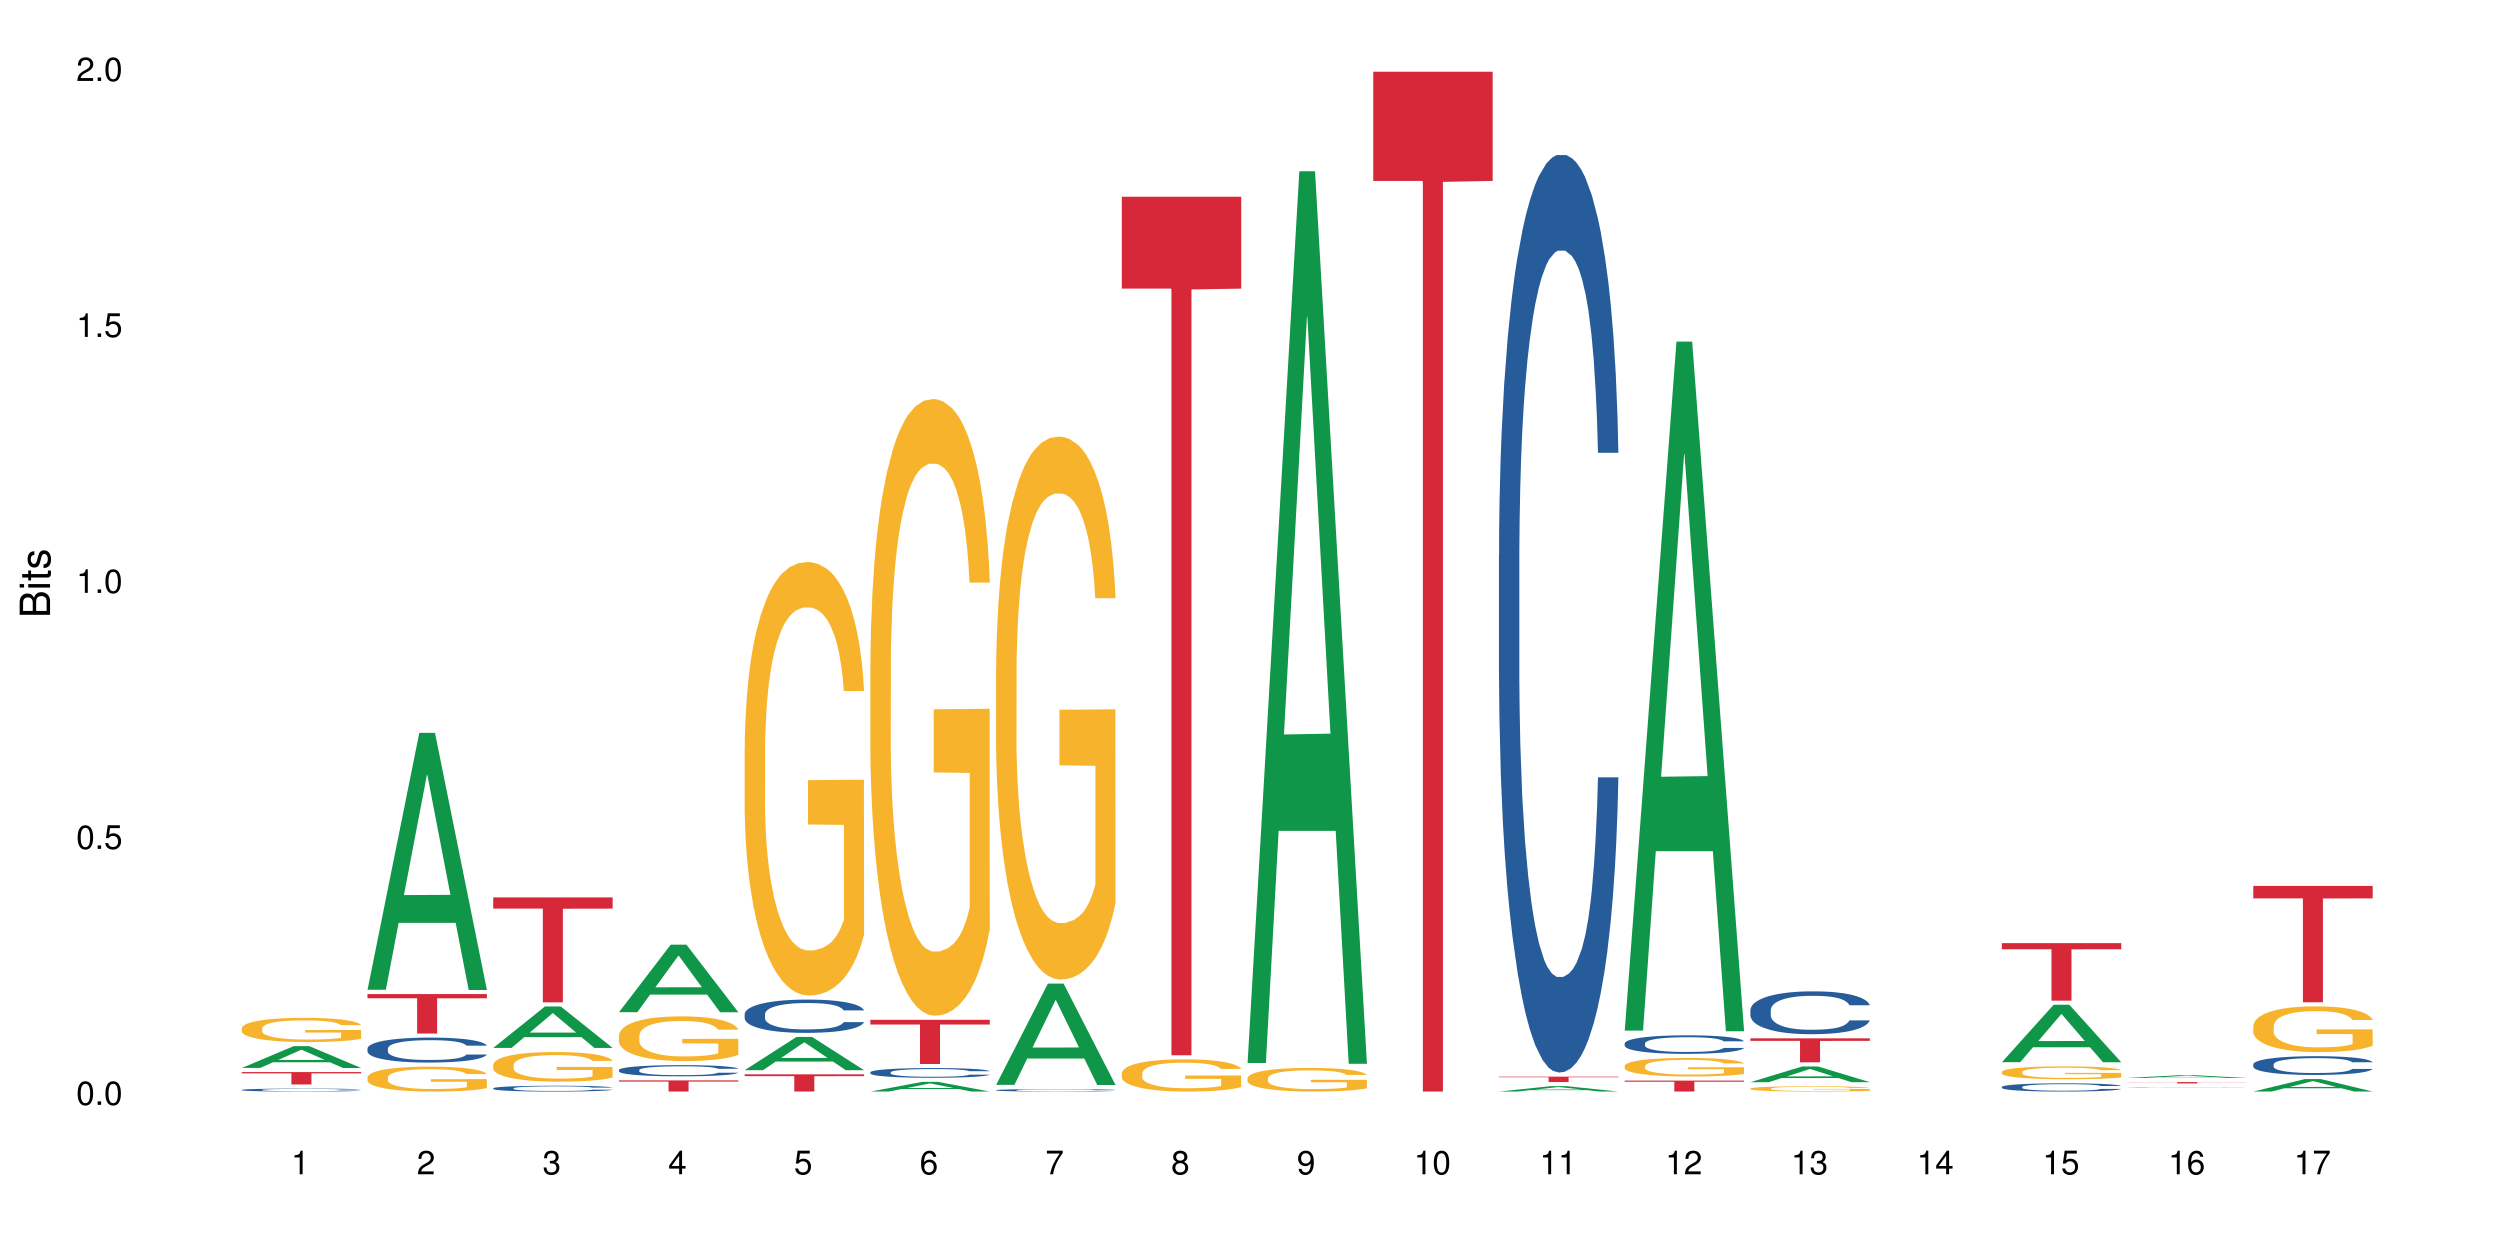 <?xml version="1.0" encoding="UTF-8"?>
<svg xmlns="http://www.w3.org/2000/svg" xmlns:xlink="http://www.w3.org/1999/xlink" width="720pt" height="360pt" viewBox="0 0 720 360" version="1.1">
<defs>
<g>
<symbol overflow="visible" id="glyph0-0">
<path style="stroke:none;" d=""/>
</symbol>
<symbol overflow="visible" id="glyph0-1">
<path style="stroke:none;" d="M 2.641 -6.797 C 2 -6.797 1.422 -6.531 1.078 -6.047 C 0.641 -5.453 0.406 -4.547 0.406 -3.297 C 0.406 -1 1.188 0.219 2.641 0.219 C 4.078 0.219 4.859 -1 4.859 -3.234 C 4.859 -4.562 4.656 -5.438 4.203 -6.047 C 3.844 -6.531 3.281 -6.797 2.641 -6.797 Z M 2.641 -6.047 C 3.547 -6.047 4 -5.125 4 -3.312 C 4 -1.375 3.562 -0.484 2.625 -0.484 C 1.734 -0.484 1.281 -1.422 1.281 -3.281 C 1.281 -5.141 1.734 -6.047 2.641 -6.047 Z M 2.641 -6.047 "/>
</symbol>
<symbol overflow="visible" id="glyph0-2">
<path style="stroke:none;" d="M 1.828 -1 L 0.828 -1 L 0.828 0 L 1.828 0 Z M 1.828 -1 "/>
</symbol>
<symbol overflow="visible" id="glyph0-3">
<path style="stroke:none;" d="M 4.562 -6.797 L 1.062 -6.797 L 0.547 -3.094 L 1.328 -3.094 C 1.719 -3.562 2.047 -3.734 2.578 -3.734 C 3.484 -3.734 4.062 -3.109 4.062 -2.094 C 4.062 -1.125 3.484 -0.531 2.578 -0.531 C 1.828 -0.531 1.375 -0.906 1.188 -1.672 L 0.328 -1.672 C 0.453 -1.109 0.547 -0.844 0.75 -0.594 C 1.125 -0.078 1.828 0.219 2.594 0.219 C 3.969 0.219 4.922 -0.781 4.922 -2.219 C 4.922 -3.562 4.031 -4.484 2.719 -4.484 C 2.25 -4.484 1.859 -4.359 1.469 -4.062 L 1.734 -5.969 L 4.562 -5.969 Z M 4.562 -6.797 "/>
</symbol>
<symbol overflow="visible" id="glyph0-4">
<path style="stroke:none;" d="M 2.484 -4.844 L 2.484 0 L 3.328 0 L 3.328 -6.797 L 2.766 -6.797 C 2.469 -5.75 2.281 -5.609 0.984 -5.453 L 0.984 -4.844 Z M 2.484 -4.844 "/>
</symbol>
<symbol overflow="visible" id="glyph0-5">
<path style="stroke:none;" d="M 4.859 -0.828 L 1.281 -0.828 C 1.359 -1.391 1.672 -1.75 2.5 -2.234 L 3.469 -2.75 C 4.406 -3.266 4.906 -3.969 4.906 -4.812 C 4.906 -5.375 4.672 -5.906 4.266 -6.266 C 3.859 -6.625 3.375 -6.797 2.719 -6.797 C 1.859 -6.797 1.219 -6.5 0.844 -5.922 C 0.609 -5.562 0.5 -5.125 0.484 -4.438 L 1.328 -4.438 C 1.359 -4.906 1.406 -5.188 1.531 -5.406 C 1.75 -5.812 2.188 -6.062 2.703 -6.062 C 3.469 -6.062 4.031 -5.516 4.031 -4.781 C 4.031 -4.25 3.719 -3.797 3.125 -3.438 L 2.234 -2.938 C 0.812 -2.141 0.406 -1.5 0.328 0 L 4.859 0 Z M 4.859 -0.828 "/>
</symbol>
<symbol overflow="visible" id="glyph0-6">
<path style="stroke:none;" d="M 2.125 -3.125 L 2.578 -3.125 C 3.516 -3.125 3.984 -2.703 3.984 -1.891 C 3.984 -1.031 3.469 -0.531 2.578 -0.531 C 1.656 -0.531 1.203 -0.984 1.156 -1.969 L 0.312 -1.969 C 0.344 -1.422 0.438 -1.078 0.609 -0.766 C 0.953 -0.109 1.625 0.219 2.547 0.219 C 3.953 0.219 4.859 -0.609 4.859 -1.906 C 4.859 -2.766 4.516 -3.25 3.703 -3.516 C 4.344 -3.766 4.656 -4.25 4.656 -4.938 C 4.656 -6.109 3.875 -6.797 2.578 -6.797 C 1.203 -6.797 0.484 -6.047 0.453 -4.609 L 1.297 -4.609 C 1.312 -5.016 1.344 -5.25 1.453 -5.453 C 1.641 -5.828 2.062 -6.062 2.594 -6.062 C 3.344 -6.062 3.797 -5.625 3.797 -4.906 C 3.797 -4.422 3.609 -4.141 3.25 -3.984 C 3.016 -3.891 2.719 -3.844 2.125 -3.844 Z M 2.125 -3.125 "/>
</symbol>
<symbol overflow="visible" id="glyph0-7">
<path style="stroke:none;" d="M 3.141 -1.625 L 3.141 0 L 3.984 0 L 3.984 -1.625 L 4.984 -1.625 L 4.984 -2.391 L 3.984 -2.391 L 3.984 -6.797 L 3.359 -6.797 L 0.266 -2.516 L 0.266 -1.625 Z M 3.141 -2.391 L 1 -2.391 L 3.141 -5.359 Z M 3.141 -2.391 "/>
</symbol>
<symbol overflow="visible" id="glyph0-8">
<path style="stroke:none;" d="M 4.781 -5.031 C 4.609 -6.141 3.891 -6.797 2.844 -6.797 C 2.094 -6.797 1.422 -6.438 1.031 -5.828 C 0.609 -5.172 0.406 -4.344 0.406 -3.094 C 0.406 -1.953 0.578 -1.234 0.984 -0.625 C 1.359 -0.078 1.953 0.219 2.703 0.219 C 3.984 0.219 4.922 -0.734 4.922 -2.078 C 4.922 -3.344 4.062 -4.234 2.844 -4.234 C 2.172 -4.234 1.641 -3.969 1.281 -3.469 C 1.281 -5.125 1.828 -6.047 2.797 -6.047 C 3.391 -6.047 3.797 -5.672 3.938 -5.031 Z M 2.734 -3.484 C 3.547 -3.484 4.062 -2.922 4.062 -2 C 4.062 -1.156 3.484 -0.531 2.703 -0.531 C 1.922 -0.531 1.328 -1.188 1.328 -2.047 C 1.328 -2.891 1.906 -3.484 2.734 -3.484 Z M 2.734 -3.484 "/>
</symbol>
<symbol overflow="visible" id="glyph0-9">
<path style="stroke:none;" d="M 4.984 -6.797 L 0.438 -6.797 L 0.438 -5.969 L 4.109 -5.969 C 2.5 -3.656 1.828 -2.234 1.328 0 L 2.219 0 C 2.594 -2.172 3.453 -4.047 4.984 -6.094 Z M 4.984 -6.797 "/>
</symbol>
<symbol overflow="visible" id="glyph0-10">
<path style="stroke:none;" d="M 3.75 -3.578 C 4.453 -4 4.688 -4.344 4.688 -4.984 C 4.688 -6.047 3.844 -6.797 2.641 -6.797 C 1.438 -6.797 0.594 -6.047 0.594 -4.984 C 0.594 -4.359 0.828 -4.016 1.516 -3.578 C 0.734 -3.203 0.359 -2.641 0.359 -1.891 C 0.359 -0.641 1.297 0.219 2.641 0.219 C 3.984 0.219 4.922 -0.641 4.922 -1.875 C 4.922 -2.641 4.531 -3.203 3.75 -3.578 Z M 2.641 -6.047 C 3.359 -6.047 3.812 -5.625 3.812 -4.969 C 3.812 -4.344 3.344 -3.922 2.641 -3.922 C 1.922 -3.922 1.453 -4.344 1.453 -4.984 C 1.453 -5.625 1.922 -6.047 2.641 -6.047 Z M 2.641 -3.203 C 3.484 -3.203 4.062 -2.672 4.062 -1.875 C 4.062 -1.062 3.484 -0.531 2.625 -0.531 C 1.797 -0.531 1.219 -1.078 1.219 -1.875 C 1.219 -2.672 1.797 -3.203 2.641 -3.203 Z M 2.641 -3.203 "/>
</symbol>
<symbol overflow="visible" id="glyph0-11">
<path style="stroke:none;" d="M 0.516 -1.547 C 0.672 -0.438 1.406 0.219 2.438 0.219 C 3.188 0.219 3.859 -0.141 4.266 -0.75 C 4.688 -1.406 4.891 -2.25 4.891 -3.484 C 4.891 -4.625 4.703 -5.359 4.312 -5.953 C 3.938 -6.5 3.344 -6.797 2.594 -6.797 C 1.297 -6.797 0.359 -5.844 0.359 -4.516 C 0.359 -3.25 1.234 -2.344 2.453 -2.344 C 3.094 -2.344 3.562 -2.578 4.016 -3.109 C 4 -1.453 3.469 -0.531 2.5 -0.531 C 1.906 -0.531 1.484 -0.906 1.359 -1.547 Z M 2.578 -6.062 C 3.375 -6.062 3.969 -5.406 3.969 -4.531 C 3.969 -3.688 3.375 -3.094 2.547 -3.094 C 1.734 -3.094 1.234 -3.672 1.234 -4.578 C 1.234 -5.438 1.797 -6.062 2.578 -6.062 Z M 2.578 -6.062 "/>
</symbol>
<symbol overflow="visible" id="glyph1-0">
<path style="stroke:none;" d=""/>
</symbol>
<symbol overflow="visible" id="glyph1-1">
<path style="stroke:none;" d="M 0 -0.953 L 0 -4.891 C 0 -5.719 -0.234 -6.344 -0.734 -6.797 C -1.188 -7.234 -1.812 -7.469 -2.5 -7.469 C -3.547 -7.469 -4.188 -7 -4.625 -5.875 C -4.984 -6.672 -5.641 -7.094 -6.531 -7.094 C -7.156 -7.094 -7.734 -6.859 -8.141 -6.391 C -8.562 -5.938 -8.75 -5.344 -8.75 -4.5 L -8.75 -0.953 Z M -4.984 -2.062 L -7.766 -2.062 L -7.766 -4.219 C -7.766 -4.844 -7.688 -5.203 -7.453 -5.5 C -7.219 -5.812 -6.859 -5.969 -6.375 -5.969 C -5.906 -5.969 -5.531 -5.812 -5.297 -5.5 C -5.062 -5.203 -4.984 -4.844 -4.984 -4.219 Z M -0.984 -2.062 L -4 -2.062 L -4 -4.781 C -4 -5.328 -3.859 -5.688 -3.578 -5.953 C -3.297 -6.219 -2.922 -6.359 -2.484 -6.359 C -2.062 -6.359 -1.688 -6.219 -1.406 -5.953 C -1.109 -5.688 -0.984 -5.328 -0.984 -4.781 Z M -0.984 -2.062 "/>
</symbol>
<symbol overflow="visible" id="glyph1-2">
<path style="stroke:none;" d="M -6.281 -1.797 L -6.281 -0.797 L 0 -0.797 L 0 -1.797 Z M -8.75 -1.797 L -8.75 -0.797 L -7.484 -0.797 L -7.484 -1.797 Z M -8.75 -1.797 "/>
</symbol>
<symbol overflow="visible" id="glyph1-3">
<path style="stroke:none;" d="M -6.281 -3.047 L -6.281 -2.016 L -8.016 -2.016 L -8.016 -1.016 L -6.281 -1.016 L -6.281 -0.172 L -5.469 -0.172 L -5.469 -1.016 L -0.719 -1.016 C -0.078 -1.016 0.281 -1.453 0.281 -2.234 C 0.281 -2.469 0.25 -2.719 0.188 -3.047 L -0.641 -3.047 C -0.609 -2.922 -0.594 -2.766 -0.594 -2.562 C -0.594 -2.141 -0.719 -2.016 -1.156 -2.016 L -5.469 -2.016 L -5.469 -3.047 Z M -6.281 -3.047 "/>
</symbol>
<symbol overflow="visible" id="glyph1-4">
<path style="stroke:none;" d="M -4.531 -5.25 C -5.766 -5.25 -6.469 -4.422 -6.469 -2.969 C -6.469 -1.516 -5.719 -0.562 -4.547 -0.562 C -3.562 -0.562 -3.094 -1.062 -2.734 -2.562 L -2.516 -3.484 C -2.344 -4.188 -2.094 -4.469 -1.625 -4.469 C -1.047 -4.469 -0.641 -3.875 -0.641 -3 C -0.641 -2.453 -0.797 -2 -1.062 -1.75 C -1.25 -1.594 -1.422 -1.531 -1.875 -1.469 L -1.875 -0.406 C -0.422 -0.453 0.281 -1.266 0.281 -2.922 C 0.281 -4.5 -0.5 -5.516 -1.719 -5.516 C -2.656 -5.516 -3.172 -4.984 -3.469 -3.734 L -3.703 -2.766 C -3.891 -1.953 -4.156 -1.609 -4.594 -1.609 C -5.172 -1.609 -5.547 -2.125 -5.547 -2.938 C -5.547 -3.75 -5.203 -4.172 -4.531 -4.203 Z M -4.531 -5.25 "/>
</symbol>
</g>
</defs>
<g id="surface83441">
<rect x="0" y="0" width="720" height="360" style="fill:rgb(100%,100%,100%);fill-opacity:1;stroke:none;"/>
<path style=" stroke:none;fill-rule:nonzero;fill:rgb(6.275%,58.824%,28.235%);fill-opacity:1;" d="M 69.629 307.574 L 69.668 307.57 L 84.551 301.293 L 89.07 301.293 L 104.027 307.582 L 98.77 307.582 L 95.023 305.941 L 78.598 305.941 L 74.922 307.574 L 69.629 307.574 L 80.176 305.262 L 93.516 305.254 L 86.863 302.32 L 86.789 302.312 L 86.719 302.332 L 80.141 305.254 L 80.176 305.262 Z M 69.629 307.574 "/>
<path style=" stroke:none;fill-rule:nonzero;fill:rgb(14.51%,36.078%,60%);fill-opacity:1;" d="M 69.629 313.887 L 69.672 313.887 L 69.672 313.867 L 69.797 313.836 L 70.09 313.801 L 70.383 313.773 L 71.141 313.727 L 72.188 313.684 L 73.277 313.648 L 74.074 313.629 L 74.789 313.613 L 76.426 313.582 L 77.473 313.566 L 78.605 313.555 L 79.992 313.543 L 80.996 313.535 L 83.262 313.52 L 84.941 313.516 L 86.242 313.512 L 89.051 313.512 L 90.73 313.516 L 91.945 313.52 L 93.289 313.527 L 94.422 313.535 L 96.391 313.551 L 98.152 313.574 L 98.949 313.586 L 100.207 313.609 L 101.172 313.633 L 101.844 313.652 L 102.602 313.684 L 103.27 313.719 L 103.773 313.758 L 104.027 313.793 L 98.152 313.793 L 97.859 313.762 L 97.523 313.734 L 96.895 313.703 L 96.266 313.68 L 95.387 313.66 L 94.586 313.645 L 93.496 313.629 L 92.531 313.617 L 91.527 313.613 L 90.562 313.605 L 88.715 313.602 L 86.574 313.602 L 85.777 313.605 L 84.145 313.609 L 83.262 313.617 L 82.004 313.629 L 81.121 313.637 L 80.074 313.652 L 79.359 313.668 L 78.48 313.688 L 77.852 313.703 L 77.137 313.73 L 76.719 313.75 L 76.34 313.773 L 76.004 313.797 L 75.754 313.824 L 75.586 313.855 L 75.5 313.883 L 75.5 314.004 L 75.586 314.031 L 75.797 314.066 L 76.34 314.113 L 77.137 314.156 L 78.062 314.188 L 78.941 314.211 L 79.445 314.223 L 80.117 314.234 L 81.164 314.25 L 82.676 314.266 L 83.555 314.273 L 84.898 314.277 L 86.281 314.281 L 88.129 314.281 L 89.766 314.277 L 90.855 314.273 L 91.988 314.27 L 93.539 314.254 L 94.504 314.242 L 95.344 314.227 L 95.973 314.211 L 96.391 314.199 L 97.02 314.176 L 97.523 314.148 L 97.902 314.121 L 98.152 314.094 L 104.027 314.094 L 103.773 314.125 L 103.398 314.156 L 103.02 314.18 L 102.434 314.207 L 101.762 314.23 L 100.797 314.258 L 100 314.277 L 98.949 314.297 L 97.984 314.312 L 96.938 314.324 L 95.387 314.34 L 94.379 314.348 L 93.289 314.355 L 91.988 314.359 L 90.352 314.367 L 88.59 314.371 L 86.953 314.371 L 85.191 314.367 L 83.891 314.367 L 82.172 314.359 L 80.031 314.344 L 78.48 314.328 L 77.266 314.316 L 76.215 314.301 L 75.039 314.277 L 73.531 314.242 L 72.609 314.219 L 71.977 314.195 L 71.266 314.164 L 70.762 314.137 L 70.176 314.094 L 69.754 314.039 L 69.629 313.996 Z M 69.629 313.887 "/>
<path style=" stroke:none;fill-rule:nonzero;fill:rgb(96.863%,70.196%,16.863%);fill-opacity:1;" d="M 69.629 296.129 L 69.672 296.121 L 69.672 295.996 L 69.84 295.711 L 70.258 295.316 L 70.805 294.988 L 71.391 294.734 L 71.77 294.602 L 72.398 294.41 L 72.941 294.27 L 74.328 293.984 L 76.09 293.719 L 77.055 293.602 L 78.145 293.496 L 79.695 293.375 L 80.41 293.328 L 82.59 293.227 L 85.066 293.164 L 87.793 293.145 L 89.051 293.152 L 90.77 293.176 L 93.121 293.246 L 94.461 293.309 L 95.512 293.375 L 96.602 293.457 L 97.945 293.582 L 99.203 293.738 L 100.207 293.891 L 101.215 294.082 L 102.055 294.285 L 102.766 294.508 L 103.398 294.773 L 103.773 294.996 L 104.027 295.219 L 98.195 295.219 L 97.859 294.996 L 97.48 294.824 L 96.852 294.613 L 96.223 294.461 L 95.594 294.34 L 94.422 294.176 L 93.414 294.074 L 92.156 293.984 L 90.938 293.926 L 89.555 293.891 L 88.715 293.875 L 86.492 293.875 L 84.48 293.922 L 83.305 293.973 L 82.465 294.023 L 81.289 294.117 L 80.578 294.195 L 80.156 294.246 L 78.898 294.441 L 78.062 294.621 L 77.598 294.742 L 77.012 294.934 L 76.594 295.105 L 76.133 295.359 L 75.879 295.551 L 75.543 295.984 L 75.5 297.129 L 75.629 297.371 L 75.879 297.633 L 76.215 297.859 L 76.719 298.102 L 77.223 298.285 L 78.102 298.535 L 78.859 298.699 L 79.445 298.809 L 80.578 298.98 L 81.039 299.039 L 82.129 299.152 L 83.262 299.242 L 84.645 299.316 L 85.695 299.355 L 87.371 299.387 L 89.512 299.387 L 92.027 299.348 L 93.625 299.297 L 94.715 299.246 L 95.426 299.203 L 96.309 299.133 L 96.938 299.07 L 97.523 299 L 98.238 298.891 L 98.238 297.371 L 87.875 297.363 L 87.875 296.652 L 103.984 296.645 L 104.027 299.133 L 103.145 299.305 L 102.055 299.469 L 101.004 299.598 L 99.914 299.707 L 98.363 299.828 L 97.105 299.902 L 95.176 299.992 L 93.414 300.051 L 91.566 300.086 L 89.934 300.105 L 88.004 300.113 L 86.281 300.102 L 84.438 300.062 L 82.969 300.012 L 81.625 299.945 L 80.285 299.863 L 78.605 299.73 L 77.516 299.621 L 76.383 299.488 L 75.25 299.328 L 74.242 299.156 L 73.574 299.023 L 72.902 298.871 L 72.188 298.68 L 71.516 298.465 L 71.012 298.266 L 70.551 298.043 L 70.215 297.836 L 69.883 297.547 L 69.715 297.32 L 69.629 297.121 Z M 69.629 296.129 "/>
<path style=" stroke:none;fill-rule:nonzero;fill:rgb(83.922%,15.686%,22.353%);fill-opacity:1;" d="M 69.629 308.762 L 104.027 308.762 L 104.027 309.145 L 89.691 309.148 L 89.691 312.332 L 83.922 312.332 L 83.922 309.148 L 83.84 309.145 L 69.629 309.145 Z M 69.629 308.762 "/>
<path style=" stroke:none;fill-rule:nonzero;fill:rgb(6.275%,58.824%,28.235%);fill-opacity:1;" d="M 105.836 285.043 L 105.871 284.973 L 120.758 211.059 L 125.277 211.059 L 140.234 285.113 L 134.977 285.113 L 131.23 265.781 L 114.805 265.781 L 111.129 285.043 L 105.836 285.043 L 116.383 257.785 L 129.723 257.715 L 123.07 223.156 L 122.996 223.09 L 122.926 223.297 L 116.348 257.715 L 116.383 257.785 Z M 105.836 285.043 "/>
<path style=" stroke:none;fill-rule:nonzero;fill:rgb(14.51%,36.078%,60%);fill-opacity:1;" d="M 105.836 301.957 L 105.879 301.949 L 105.879 301.793 L 106.004 301.543 L 106.297 301.227 L 106.59 301.012 L 107.348 300.625 L 108.395 300.25 L 109.484 299.961 L 110.281 299.789 L 110.996 299.66 L 112.633 299.414 L 113.68 299.293 L 114.812 299.18 L 116.195 299.066 L 117.203 299.004 L 119.469 298.898 L 121.148 298.852 L 122.449 298.832 L 125.258 298.832 L 126.938 298.859 L 128.152 298.891 L 129.496 298.941 L 130.629 299.004 L 132.598 299.148 L 134.359 299.332 L 135.156 299.434 L 136.414 299.641 L 137.379 299.836 L 138.051 300.008 L 138.809 300.25 L 139.477 300.543 L 139.98 300.879 L 140.234 301.16 L 134.359 301.16 L 134.066 300.898 L 133.73 300.695 L 133.102 300.426 L 132.473 300.234 L 131.59 300.047 L 130.793 299.922 L 129.703 299.797 L 128.738 299.719 L 127.734 299.66 L 126.77 299.621 L 124.922 299.578 L 122.781 299.578 L 121.984 299.594 L 120.352 299.645 L 119.469 299.691 L 118.211 299.785 L 117.328 299.867 L 116.281 300 L 115.566 300.113 L 114.688 300.281 L 114.059 300.434 L 113.344 300.648 L 112.926 300.812 L 112.547 300.996 L 112.211 301.215 L 111.961 301.445 L 111.793 301.688 L 111.707 301.922 L 111.707 302.941 L 111.793 303.176 L 112.004 303.453 L 112.547 303.852 L 113.344 304.199 L 114.27 304.477 L 115.148 304.672 L 115.652 304.766 L 116.324 304.871 L 117.371 305 L 118.883 305.133 L 119.762 305.184 L 121.105 305.238 L 122.488 305.262 L 124.336 305.262 L 125.973 305.238 L 127.062 305.203 L 128.195 305.152 L 129.746 305.039 L 130.711 304.934 L 131.551 304.809 L 132.18 304.688 L 132.598 304.582 L 133.227 304.379 L 133.73 304.152 L 134.109 303.926 L 134.359 303.703 L 140.234 303.703 L 139.98 303.965 L 139.605 304.219 L 139.227 304.41 L 138.641 304.641 L 137.969 304.844 L 137.004 305.074 L 136.207 305.223 L 135.156 305.387 L 134.191 305.512 L 133.145 305.625 L 131.59 305.754 L 130.586 305.82 L 129.496 305.879 L 128.195 305.934 L 126.559 305.98 L 124.797 306.004 L 123.16 306.012 L 121.398 306 L 120.098 305.973 L 118.379 305.914 L 116.238 305.793 L 114.688 305.672 L 113.469 305.547 L 112.422 305.414 L 111.246 305.238 L 109.738 304.949 L 108.816 304.727 L 108.184 304.543 L 107.473 304.285 L 106.969 304.055 L 106.383 303.688 L 105.961 303.223 L 105.836 302.859 Z M 105.836 301.957 "/>
<path style=" stroke:none;fill-rule:nonzero;fill:rgb(96.863%,70.196%,16.863%);fill-opacity:1;" d="M 105.836 310.266 L 105.879 310.258 L 105.879 310.129 L 106.047 309.832 L 106.465 309.426 L 107.012 309.094 L 107.598 308.832 L 107.977 308.691 L 108.605 308.496 L 109.148 308.352 L 110.535 308.055 L 112.297 307.781 L 113.262 307.664 L 114.352 307.551 L 115.902 307.426 L 116.617 307.383 L 118.797 307.277 L 121.273 307.211 L 124 307.191 L 125.258 307.199 L 126.977 307.223 L 129.328 307.297 L 130.668 307.363 L 131.719 307.426 L 132.809 307.512 L 134.152 307.645 L 135.41 307.801 L 136.414 307.957 L 137.422 308.156 L 138.262 308.363 L 138.973 308.594 L 139.605 308.871 L 139.98 309.098 L 140.234 309.328 L 134.402 309.328 L 134.066 309.098 L 133.688 308.922 L 133.059 308.707 L 132.43 308.547 L 131.801 308.422 L 130.629 308.254 L 129.621 308.148 L 128.363 308.055 L 127.145 307.996 L 125.762 307.957 L 124.922 307.945 L 122.699 307.945 L 120.688 307.992 L 119.512 308.043 L 118.672 308.098 L 117.496 308.195 L 116.785 308.273 L 116.363 308.324 L 115.105 308.527 L 114.27 308.711 L 113.805 308.836 L 113.219 309.035 L 112.801 309.211 L 112.34 309.473 L 112.086 309.668 L 111.75 310.117 L 111.707 311.297 L 111.836 311.543 L 112.086 311.812 L 112.422 312.051 L 112.926 312.297 L 113.43 312.488 L 114.309 312.746 L 115.066 312.914 L 115.652 313.027 L 116.785 313.203 L 117.246 313.262 L 118.336 313.379 L 119.469 313.473 L 120.852 313.551 L 121.902 313.59 L 123.578 313.625 L 125.719 313.625 L 128.234 313.582 L 129.828 313.531 L 130.922 313.48 L 131.633 313.434 L 132.516 313.359 L 133.145 313.297 L 133.73 313.223 L 134.445 313.113 L 134.445 311.543 L 124.082 311.539 L 124.082 310.805 L 140.191 310.797 L 140.234 313.359 L 139.352 313.539 L 138.262 313.707 L 137.211 313.84 L 136.121 313.949 L 134.57 314.074 L 133.312 314.152 L 131.383 314.246 L 129.621 314.305 L 127.773 314.344 L 126.137 314.363 L 124.211 314.371 L 122.488 314.359 L 120.645 314.316 L 119.176 314.266 L 117.832 314.199 L 116.492 314.113 L 114.812 313.977 L 113.723 313.867 L 112.59 313.727 L 111.457 313.562 L 110.449 313.387 L 109.781 313.25 L 109.109 313.094 L 108.395 312.895 L 107.723 312.672 L 107.219 312.469 L 106.758 312.238 L 106.422 312.023 L 106.09 311.727 L 105.922 311.492 L 105.836 311.289 Z M 105.836 310.266 "/>
<path style=" stroke:none;fill-rule:nonzero;fill:rgb(83.922%,15.686%,22.353%);fill-opacity:1;" d="M 105.836 286.293 L 140.234 286.293 L 140.234 287.508 L 125.898 287.52 L 125.898 297.652 L 120.129 297.652 L 120.129 287.531 L 120.047 287.508 L 105.836 287.508 Z M 105.836 286.293 "/>
<path style=" stroke:none;fill-rule:nonzero;fill:rgb(6.275%,58.824%,28.235%);fill-opacity:1;" d="M 142.043 301.797 L 142.078 301.785 L 156.965 289.855 L 161.484 289.855 L 176.441 301.809 L 171.184 301.809 L 167.438 298.688 L 151.012 298.688 L 147.336 301.797 L 142.043 301.797 L 152.59 297.398 L 165.93 297.387 L 159.277 291.809 L 159.203 291.797 L 159.133 291.828 L 152.555 297.387 L 152.59 297.398 Z M 142.043 301.797 "/>
<path style=" stroke:none;fill-rule:nonzero;fill:rgb(14.51%,36.078%,60%);fill-opacity:1;" d="M 142.043 313.426 L 142.086 313.422 L 142.086 313.387 L 142.211 313.328 L 142.504 313.254 L 142.797 313.203 L 143.555 313.113 L 144.602 313.027 L 145.691 312.957 L 146.488 312.918 L 147.203 312.887 L 148.84 312.832 L 149.887 312.801 L 151.02 312.777 L 152.402 312.75 L 153.41 312.734 L 155.676 312.711 L 157.355 312.699 L 158.652 312.695 L 161.465 312.695 L 163.145 312.703 L 164.359 312.707 L 165.703 312.723 L 166.832 312.734 L 168.805 312.77 L 170.566 312.812 L 171.363 312.836 L 172.621 312.883 L 173.586 312.93 L 174.258 312.969 L 175.012 313.027 L 175.684 313.094 L 176.188 313.172 L 176.441 313.238 L 170.566 313.238 L 170.273 313.176 L 169.938 313.129 L 169.309 313.066 L 168.68 313.023 L 167.797 312.977 L 167 312.949 L 165.91 312.922 L 164.945 312.902 L 163.941 312.887 L 162.977 312.879 L 161.129 312.871 L 158.191 312.871 L 156.559 312.887 L 155.676 312.895 L 154.418 312.918 L 153.535 312.938 L 152.488 312.969 L 151.773 312.992 L 150.895 313.035 L 150.266 313.07 L 149.551 313.121 L 149.133 313.156 L 148.754 313.199 L 148.418 313.25 L 148.168 313.305 L 148 313.363 L 147.914 313.418 L 147.914 313.652 L 148 313.711 L 148.211 313.773 L 148.754 313.867 L 149.551 313.949 L 150.473 314.012 L 151.355 314.059 L 151.859 314.078 L 152.531 314.105 L 153.578 314.137 L 155.09 314.164 L 155.969 314.176 L 157.312 314.191 L 158.695 314.195 L 160.543 314.195 L 162.18 314.191 L 163.27 314.184 L 164.402 314.172 L 165.953 314.145 L 166.918 314.121 L 167.758 314.09 L 168.387 314.062 L 168.805 314.035 L 169.434 313.988 L 169.938 313.938 L 170.316 313.883 L 170.566 313.832 L 176.441 313.832 L 176.188 313.895 L 175.812 313.953 L 175.434 313.996 L 174.848 314.051 L 174.176 314.098 L 173.211 314.152 L 172.414 314.188 L 171.363 314.227 L 170.398 314.254 L 169.352 314.281 L 167.797 314.312 L 166.793 314.328 L 165.703 314.34 L 164.402 314.352 L 162.766 314.363 L 161.004 314.367 L 159.367 314.371 L 157.605 314.367 L 156.305 314.363 L 154.586 314.348 L 152.445 314.32 L 150.895 314.289 L 149.676 314.262 L 148.629 314.23 L 147.453 314.191 L 145.945 314.121 L 145.02 314.07 L 144.391 314.027 L 143.68 313.969 L 143.176 313.914 L 142.59 313.828 L 142.168 313.719 L 142.043 313.637 Z M 142.043 313.426 "/>
<path style=" stroke:none;fill-rule:nonzero;fill:rgb(96.863%,70.196%,16.863%);fill-opacity:1;" d="M 142.043 306.641 L 142.086 306.633 L 142.086 306.477 L 142.254 306.125 L 142.672 305.645 L 143.219 305.246 L 143.805 304.934 L 144.184 304.77 L 144.812 304.539 L 145.355 304.367 L 146.742 304.016 L 148.504 303.688 L 149.469 303.547 L 150.559 303.418 L 152.109 303.27 L 152.824 303.215 L 155.004 303.09 L 157.48 303.012 L 160.207 302.988 L 161.465 302.996 L 163.184 303.027 L 165.535 303.113 L 166.875 303.191 L 167.926 303.27 L 169.016 303.371 L 170.359 303.523 L 171.617 303.711 L 172.621 303.898 L 173.629 304.133 L 174.469 304.383 L 175.18 304.656 L 175.812 304.98 L 176.188 305.254 L 176.441 305.527 L 170.609 305.527 L 170.273 305.254 L 169.895 305.043 L 169.266 304.785 L 168.637 304.602 L 168.008 304.453 L 166.832 304.25 L 165.828 304.125 L 164.57 304.016 L 163.352 303.945 L 161.969 303.898 L 161.129 303.883 L 158.906 303.883 L 156.891 303.938 L 155.719 304 L 154.879 304.062 L 153.703 304.18 L 152.992 304.273 L 152.57 304.336 L 151.312 304.578 L 150.473 304.793 L 150.012 304.941 L 149.426 305.176 L 149.008 305.387 L 148.547 305.699 L 148.293 305.934 L 147.957 306.461 L 147.914 307.863 L 148.043 308.16 L 148.293 308.477 L 148.629 308.758 L 149.133 309.055 L 149.637 309.281 L 150.516 309.586 L 151.273 309.785 L 151.859 309.918 L 152.992 310.129 L 153.453 310.199 L 154.543 310.34 L 155.676 310.449 L 157.059 310.543 L 158.109 310.59 L 159.785 310.629 L 161.926 310.629 L 164.441 310.582 L 166.035 310.52 L 167.129 310.457 L 167.84 310.402 L 168.723 310.316 L 169.352 310.238 L 169.938 310.152 L 170.652 310.02 L 170.652 308.16 L 160.289 308.152 L 160.289 307.277 L 176.398 307.27 L 176.441 310.316 L 175.559 310.527 L 174.469 310.73 L 173.418 310.887 L 172.328 311.016 L 170.777 311.164 L 169.52 311.258 L 167.59 311.367 L 165.828 311.438 L 163.98 311.484 L 162.344 311.508 L 160.418 311.516 L 158.695 311.5 L 156.852 311.453 L 155.383 311.391 L 154.039 311.312 L 152.699 311.211 L 151.02 311.047 L 149.93 310.914 L 148.797 310.754 L 147.664 310.559 L 146.656 310.348 L 145.984 310.184 L 145.316 309.996 L 144.602 309.762 L 143.93 309.5 L 143.426 309.258 L 142.965 308.984 L 142.629 308.727 L 142.293 308.379 L 142.129 308.098 L 142.043 307.855 Z M 142.043 306.641 "/>
<path style=" stroke:none;fill-rule:nonzero;fill:rgb(83.922%,15.686%,22.353%);fill-opacity:1;" d="M 142.043 258.449 L 176.441 258.449 L 176.441 261.684 L 162.105 261.711 L 162.105 288.676 L 156.336 288.676 L 156.336 261.742 L 156.254 261.684 L 142.043 261.684 Z M 142.043 258.449 "/>
<path style=" stroke:none;fill-rule:nonzero;fill:rgb(6.275%,58.824%,28.235%);fill-opacity:1;" d="M 178.25 291.512 L 178.285 291.492 L 193.172 272.066 L 197.691 272.066 L 212.648 291.531 L 207.391 291.531 L 203.645 286.449 L 187.219 286.449 L 183.543 291.512 L 178.25 291.512 L 188.797 284.348 L 202.137 284.328 L 195.484 275.246 L 195.41 275.227 L 195.34 275.281 L 188.762 284.328 L 188.797 284.348 Z M 178.25 291.512 "/>
<path style=" stroke:none;fill-rule:nonzero;fill:rgb(14.51%,36.078%,60%);fill-opacity:1;" d="M 178.25 308.164 L 178.293 308.16 L 178.293 308.09 L 178.418 307.977 L 178.711 307.836 L 179.004 307.742 L 179.762 307.566 L 180.809 307.398 L 181.898 307.27 L 182.695 307.195 L 183.41 307.137 L 185.047 307.027 L 186.094 306.973 L 187.227 306.922 L 188.609 306.871 L 189.617 306.84 L 191.883 306.793 L 193.562 306.773 L 194.859 306.766 L 197.672 306.766 L 199.348 306.777 L 200.566 306.793 L 201.91 306.816 L 203.039 306.84 L 205.012 306.906 L 206.773 306.988 L 207.57 307.035 L 208.828 307.125 L 209.793 307.215 L 210.465 307.289 L 211.219 307.398 L 211.891 307.531 L 212.395 307.68 L 212.648 307.809 L 206.773 307.809 L 206.48 307.691 L 206.145 307.598 L 205.516 307.48 L 204.887 307.395 L 204.004 307.309 L 203.207 307.254 L 202.117 307.195 L 201.152 307.16 L 200.148 307.137 L 199.184 307.117 L 197.336 307.102 L 195.195 307.102 L 194.398 307.105 L 192.766 307.129 L 191.883 307.148 L 190.625 307.191 L 189.742 307.23 L 188.695 307.289 L 187.98 307.34 L 187.102 307.414 L 186.473 307.48 L 185.758 307.578 L 185.34 307.652 L 184.961 307.734 L 184.625 307.832 L 184.375 307.934 L 184.207 308.043 L 184.121 308.148 L 184.121 308.605 L 184.207 308.711 L 184.418 308.832 L 184.961 309.012 L 185.758 309.168 L 186.68 309.289 L 187.562 309.379 L 188.066 309.422 L 188.738 309.469 L 189.785 309.527 L 191.297 309.586 L 192.176 309.609 L 193.52 309.633 L 194.902 309.645 L 196.75 309.645 L 198.387 309.633 L 199.477 309.617 L 200.609 309.594 L 202.16 309.543 L 203.125 309.496 L 203.965 309.441 L 204.594 309.387 L 205.012 309.34 L 205.641 309.246 L 206.145 309.148 L 206.523 309.043 L 206.773 308.945 L 212.648 308.945 L 212.395 309.062 L 212.016 309.176 L 211.641 309.262 L 211.055 309.363 L 210.383 309.457 L 209.418 309.559 L 208.621 309.625 L 207.57 309.699 L 206.605 309.754 L 205.559 309.805 L 204.004 309.863 L 203 309.895 L 201.91 309.918 L 200.609 309.941 L 198.973 309.965 L 197.211 309.977 L 195.574 309.977 L 193.812 309.973 L 192.512 309.961 L 190.793 309.934 L 188.652 309.883 L 187.102 309.824 L 185.883 309.77 L 184.836 309.711 L 183.66 309.633 L 182.152 309.504 L 181.227 309.402 L 180.598 309.32 L 179.887 309.207 L 179.383 309.102 L 178.797 308.938 L 178.375 308.73 L 178.25 308.57 Z M 178.25 308.164 "/>
<path style=" stroke:none;fill-rule:nonzero;fill:rgb(96.863%,70.196%,16.863%);fill-opacity:1;" d="M 178.25 298.223 L 178.293 298.211 L 178.293 297.977 L 178.461 297.449 L 178.879 296.719 L 179.426 296.121 L 180.012 295.648 L 180.391 295.402 L 181.02 295.051 L 181.562 294.789 L 182.949 294.262 L 184.711 293.77 L 185.676 293.555 L 186.766 293.355 L 188.316 293.133 L 189.031 293.051 L 191.211 292.863 L 193.688 292.746 L 196.414 292.711 L 197.672 292.723 L 199.391 292.77 L 201.742 292.898 L 203.082 293.016 L 204.133 293.133 L 205.223 293.285 L 206.562 293.52 L 207.824 293.805 L 208.828 294.086 L 209.836 294.438 L 210.676 294.812 L 211.387 295.227 L 212.016 295.719 L 212.395 296.133 L 212.648 296.543 L 206.816 296.543 L 206.48 296.133 L 206.102 295.812 L 205.473 295.426 L 204.844 295.145 L 204.215 294.922 L 203.039 294.613 L 202.035 294.426 L 200.777 294.262 L 199.559 294.156 L 198.176 294.086 L 197.336 294.062 L 195.113 294.062 L 193.098 294.145 L 191.926 294.238 L 191.086 294.332 L 189.91 294.508 L 189.199 294.648 L 188.777 294.742 L 187.52 295.109 L 186.68 295.438 L 186.219 295.66 L 185.633 296.016 L 185.215 296.332 L 184.754 296.801 L 184.5 297.156 L 184.164 297.953 L 184.121 300.07 L 184.25 300.516 L 184.5 301 L 184.836 301.422 L 185.34 301.871 L 185.844 302.211 L 186.723 302.668 L 187.48 302.977 L 188.066 303.176 L 189.199 303.492 L 189.66 303.598 L 190.75 303.809 L 191.883 303.977 L 193.266 304.117 L 194.316 304.188 L 195.992 304.246 L 198.133 304.246 L 200.648 304.176 L 202.242 304.082 L 203.336 303.988 L 204.047 303.902 L 204.93 303.773 L 205.559 303.656 L 206.145 303.527 L 206.859 303.328 L 206.859 300.516 L 196.496 300.504 L 196.496 299.188 L 212.605 299.176 L 212.648 303.773 L 211.766 304.094 L 210.676 304.398 L 209.625 304.633 L 208.535 304.832 L 206.984 305.055 L 205.727 305.199 L 203.797 305.363 L 202.035 305.469 L 200.188 305.539 L 198.551 305.574 L 196.621 305.586 L 194.902 305.562 L 193.059 305.492 L 191.59 305.398 L 190.246 305.281 L 188.906 305.129 L 187.227 304.879 L 186.137 304.68 L 185.004 304.434 L 183.871 304.141 L 182.863 303.82 L 182.191 303.574 L 181.523 303.293 L 180.809 302.941 L 180.137 302.539 L 179.633 302.176 L 179.172 301.766 L 178.836 301.375 L 178.5 300.848 L 178.336 300.422 L 178.25 300.059 Z M 178.25 298.223 "/>
<path style=" stroke:none;fill-rule:nonzero;fill:rgb(83.922%,15.686%,22.353%);fill-opacity:1;" d="M 178.25 311.156 L 212.648 311.156 L 212.648 311.5 L 198.312 311.504 L 198.312 314.371 L 192.543 314.371 L 192.543 311.508 L 192.461 311.5 L 178.25 311.5 Z M 178.25 311.156 "/>
<path style=" stroke:none;fill-rule:nonzero;fill:rgb(6.275%,58.824%,28.235%);fill-opacity:1;" d="M 214.457 308.215 L 214.492 308.203 L 229.379 298.645 L 233.898 298.645 L 248.855 308.223 L 243.598 308.223 L 239.852 305.723 L 223.422 305.723 L 219.75 308.215 L 214.457 308.215 L 225.004 304.688 L 238.344 304.68 L 231.691 300.211 L 231.617 300.199 L 231.547 300.227 L 224.969 304.68 L 225.004 304.688 Z M 214.457 308.215 "/>
<path style=" stroke:none;fill-rule:nonzero;fill:rgb(14.51%,36.078%,60%);fill-opacity:1;" d="M 214.457 292.055 L 214.5 292.047 L 214.5 291.836 L 214.625 291.504 L 214.918 291.082 L 215.211 290.793 L 215.969 290.277 L 217.016 289.777 L 218.105 289.391 L 218.902 289.164 L 219.617 288.988 L 221.254 288.664 L 222.301 288.5 L 223.434 288.352 L 224.816 288.199 L 225.824 288.113 L 228.09 287.973 L 229.77 287.914 L 231.066 287.887 L 233.879 287.887 L 235.555 287.922 L 236.773 287.965 L 238.117 288.035 L 239.246 288.113 L 241.219 288.305 L 242.98 288.551 L 243.777 288.691 L 245.035 288.965 L 246 289.227 L 246.672 289.453 L 247.426 289.777 L 248.098 290.172 L 248.602 290.617 L 248.855 290.996 L 242.98 290.996 L 242.688 290.645 L 242.352 290.371 L 241.723 290.012 L 241.094 289.758 L 240.211 289.504 L 239.414 289.34 L 238.324 289.172 L 237.359 289.066 L 236.352 288.988 L 235.391 288.938 L 233.543 288.883 L 231.402 288.883 L 230.605 288.902 L 228.973 288.973 L 228.09 289.031 L 226.832 289.156 L 225.949 289.27 L 224.902 289.445 L 224.188 289.594 L 223.309 289.82 L 222.68 290.023 L 221.965 290.312 L 221.547 290.531 L 221.168 290.773 L 220.832 291.062 L 220.582 291.371 L 220.414 291.695 L 220.328 292.012 L 220.328 293.367 L 220.414 293.684 L 220.625 294.051 L 221.168 294.586 L 221.965 295.047 L 222.887 295.414 L 223.77 295.68 L 224.273 295.801 L 224.945 295.941 L 225.992 296.117 L 227.504 296.293 L 228.383 296.363 L 229.727 296.43 L 231.109 296.465 L 232.957 296.465 L 234.59 296.43 L 235.684 296.387 L 236.816 296.316 L 238.367 296.168 L 239.332 296.027 L 240.172 295.863 L 240.801 295.695 L 241.219 295.555 L 241.848 295.285 L 242.352 294.988 L 242.73 294.68 L 242.98 294.383 L 248.855 294.383 L 248.602 294.734 L 248.223 295.074 L 247.848 295.328 L 247.258 295.637 L 246.59 295.906 L 245.625 296.211 L 244.828 296.414 L 243.777 296.633 L 242.812 296.801 L 241.766 296.949 L 240.211 297.125 L 239.207 297.211 L 238.117 297.289 L 236.816 297.359 L 235.18 297.422 L 233.418 297.457 L 231.781 297.465 L 230.02 297.445 L 228.719 297.414 L 227 297.332 L 224.859 297.176 L 223.309 297.008 L 222.09 296.844 L 221.043 296.668 L 219.867 296.43 L 218.359 296.047 L 217.434 295.75 L 216.805 295.504 L 216.094 295.16 L 215.59 294.855 L 215.004 294.363 L 214.582 293.742 L 214.457 293.262 Z M 214.457 292.055 "/>
<path style=" stroke:none;fill-rule:nonzero;fill:rgb(96.863%,70.196%,16.863%);fill-opacity:1;" d="M 214.457 215.332 L 214.5 215.219 L 214.5 212.938 L 214.668 207.809 L 215.086 200.738 L 215.633 194.926 L 216.219 190.363 L 216.598 187.969 L 217.227 184.551 L 217.77 182.039 L 219.156 176.91 L 220.918 172.121 L 221.883 170.07 L 222.973 168.129 L 224.523 165.965 L 225.238 165.168 L 227.418 163.344 L 229.895 162.203 L 232.621 161.859 L 233.879 161.973 L 235.598 162.43 L 237.949 163.684 L 239.289 164.824 L 240.34 165.965 L 241.43 167.445 L 242.77 169.727 L 244.031 172.465 L 245.035 175.199 L 246.043 178.621 L 246.883 182.27 L 247.594 186.258 L 248.223 191.047 L 248.602 195.039 L 248.855 199.027 L 243.023 199.027 L 242.688 195.039 L 242.309 191.961 L 241.68 188.199 L 241.051 185.461 L 240.422 183.293 L 239.246 180.332 L 238.242 178.508 L 236.984 176.91 L 235.766 175.883 L 234.383 175.199 L 233.543 174.973 L 231.32 174.973 L 229.305 175.77 L 228.133 176.684 L 227.293 177.594 L 226.117 179.305 L 225.406 180.672 L 224.984 181.586 L 223.727 185.117 L 222.887 188.312 L 222.426 190.477 L 221.84 193.898 L 221.422 196.977 L 220.957 201.539 L 220.707 204.957 L 220.371 212.711 L 220.328 233.234 L 220.457 237.566 L 220.707 242.242 L 221.043 246.344 L 221.547 250.676 L 222.051 253.984 L 222.93 258.43 L 223.684 261.395 L 224.273 263.332 L 225.406 266.41 L 225.867 267.438 L 226.957 269.488 L 228.09 271.086 L 229.473 272.453 L 230.523 273.137 L 232.199 273.707 L 234.34 273.707 L 236.855 273.023 L 238.449 272.113 L 239.543 271.199 L 240.254 270.402 L 241.137 269.148 L 241.766 268.008 L 242.352 266.754 L 243.066 264.816 L 243.066 237.566 L 232.703 237.453 L 232.703 224.684 L 248.812 224.566 L 248.855 269.148 L 247.973 272.227 L 246.883 275.191 L 245.832 277.473 L 244.742 279.41 L 243.191 281.574 L 241.934 282.945 L 240.004 284.539 L 238.242 285.566 L 236.395 286.25 L 234.758 286.594 L 232.828 286.707 L 231.109 286.477 L 229.266 285.793 L 227.797 284.883 L 226.453 283.742 L 225.113 282.262 L 223.434 279.867 L 222.344 277.926 L 221.211 275.531 L 220.078 272.684 L 219.07 269.605 L 218.398 267.211 L 217.73 264.473 L 217.016 261.055 L 216.344 257.176 L 215.84 253.641 L 215.379 249.652 L 215.043 245.891 L 214.707 240.758 L 214.539 236.652 L 214.457 233.121 Z M 214.457 215.332 "/>
<path style=" stroke:none;fill-rule:nonzero;fill:rgb(83.922%,15.686%,22.353%);fill-opacity:1;" d="M 214.457 309.402 L 248.855 309.402 L 248.855 309.934 L 234.52 309.938 L 234.52 314.371 L 228.75 314.371 L 228.75 309.945 L 228.668 309.934 L 214.457 309.934 Z M 214.457 309.402 "/>
<path style=" stroke:none;fill-rule:nonzero;fill:rgb(6.275%,58.824%,28.235%);fill-opacity:1;" d="M 250.664 314.367 L 250.699 314.367 L 265.582 311.578 L 270.105 311.578 L 285.062 314.371 L 279.805 314.371 L 276.059 313.641 L 259.629 313.641 L 255.957 314.367 L 250.664 314.367 L 261.211 313.34 L 274.551 313.336 L 267.898 312.035 L 267.824 312.031 L 267.754 312.039 L 261.176 313.336 L 261.211 313.34 Z M 250.664 314.367 "/>
<path style=" stroke:none;fill-rule:nonzero;fill:rgb(14.51%,36.078%,60%);fill-opacity:1;" d="M 250.664 308.82 L 250.707 308.816 L 250.707 308.754 L 250.832 308.66 L 251.125 308.535 L 251.418 308.453 L 252.176 308.301 L 253.223 308.156 L 254.312 308.043 L 255.109 307.977 L 255.824 307.926 L 257.461 307.832 L 258.508 307.781 L 259.641 307.738 L 261.023 307.695 L 262.031 307.672 L 264.297 307.629 L 265.977 307.613 L 267.273 307.605 L 270.086 307.605 L 271.762 307.613 L 272.98 307.629 L 274.32 307.648 L 275.453 307.672 L 277.426 307.727 L 279.188 307.797 L 279.984 307.84 L 281.242 307.918 L 282.207 307.996 L 282.879 308.062 L 283.633 308.156 L 284.305 308.27 L 284.809 308.402 L 285.062 308.512 L 279.188 308.512 L 278.895 308.41 L 278.559 308.328 L 277.93 308.227 L 277.301 308.152 L 276.418 308.078 L 275.621 308.027 L 274.531 307.98 L 273.566 307.949 L 272.559 307.926 L 271.594 307.91 L 269.75 307.895 L 267.609 307.895 L 266.812 307.898 L 265.18 307.922 L 264.297 307.938 L 263.039 307.973 L 262.156 308.008 L 261.109 308.059 L 260.395 308.102 L 259.516 308.168 L 258.887 308.227 L 258.172 308.312 L 257.754 308.375 L 257.375 308.445 L 257.039 308.531 L 256.789 308.621 L 256.621 308.715 L 256.535 308.809 L 256.535 309.203 L 256.621 309.293 L 256.832 309.402 L 257.375 309.559 L 258.172 309.691 L 259.094 309.801 L 259.977 309.875 L 260.48 309.914 L 261.152 309.953 L 262.199 310.004 L 263.711 310.055 L 264.59 310.074 L 265.934 310.098 L 267.316 310.105 L 269.164 310.105 L 270.797 310.098 L 271.891 310.082 L 273.023 310.062 L 274.574 310.02 L 275.539 309.98 L 276.379 309.93 L 277.008 309.883 L 277.426 309.84 L 278.055 309.762 L 278.559 309.676 L 278.938 309.586 L 279.188 309.5 L 285.062 309.5 L 284.809 309.602 L 284.43 309.699 L 284.055 309.773 L 283.465 309.863 L 282.797 309.941 L 281.832 310.031 L 281.035 310.09 L 279.984 310.156 L 279.02 310.203 L 277.973 310.246 L 276.418 310.297 L 275.414 310.324 L 274.32 310.348 L 273.023 310.367 L 271.387 310.387 L 269.625 310.395 L 267.988 310.398 L 266.227 310.391 L 264.926 310.383 L 263.207 310.359 L 261.066 310.312 L 259.516 310.266 L 258.297 310.215 L 257.25 310.164 L 256.074 310.098 L 254.566 309.984 L 253.641 309.898 L 253.012 309.824 L 252.301 309.727 L 251.797 309.637 L 251.211 309.492 L 250.789 309.312 L 250.664 309.172 Z M 250.664 308.82 "/>
<path style=" stroke:none;fill-rule:nonzero;fill:rgb(96.863%,70.196%,16.863%);fill-opacity:1;" d="M 250.664 190.984 L 250.707 190.82 L 250.707 187.578 L 250.875 180.277 L 251.293 170.223 L 251.84 161.949 L 252.426 155.461 L 252.805 152.055 L 253.434 147.188 L 253.977 143.621 L 255.363 136.32 L 257.125 129.508 L 258.09 126.59 L 259.18 123.832 L 260.73 120.75 L 261.445 119.617 L 263.625 117.02 L 266.102 115.398 L 268.828 114.91 L 270.086 115.074 L 271.805 115.723 L 274.156 117.508 L 275.496 119.129 L 276.547 120.75 L 277.637 122.859 L 278.977 126.102 L 280.238 129.996 L 281.242 133.891 L 282.25 138.754 L 283.09 143.945 L 283.801 149.621 L 284.43 156.434 L 284.809 162.113 L 285.062 167.789 L 279.23 167.789 L 278.895 162.113 L 278.516 157.73 L 277.887 152.379 L 277.258 148.488 L 276.629 145.406 L 275.453 141.188 L 274.449 138.594 L 273.191 136.32 L 271.973 134.863 L 270.59 133.891 L 269.75 133.566 L 267.527 133.566 L 265.512 134.699 L 264.34 135.996 L 263.5 137.297 L 262.324 139.727 L 261.613 141.676 L 261.191 142.973 L 259.934 148 L 259.094 152.543 L 258.633 155.625 L 258.047 160.488 L 257.629 164.867 L 257.164 171.355 L 256.914 176.223 L 256.578 187.254 L 256.535 216.449 L 256.664 222.613 L 256.914 229.262 L 257.25 235.102 L 257.754 241.266 L 258.258 245.969 L 259.137 252.293 L 259.891 256.512 L 260.48 259.27 L 261.613 263.648 L 262.074 265.105 L 263.164 268.027 L 264.297 270.297 L 265.68 272.242 L 266.73 273.219 L 268.406 274.027 L 270.547 274.027 L 273.062 273.055 L 274.656 271.758 L 275.75 270.461 L 276.461 269.324 L 277.344 267.539 L 277.973 265.918 L 278.559 264.133 L 279.273 261.375 L 279.273 222.613 L 268.91 222.449 L 268.91 204.281 L 285.02 204.121 L 285.062 267.539 L 284.18 271.918 L 283.09 276.137 L 282.039 279.383 L 280.949 282.137 L 279.398 285.219 L 278.141 287.168 L 276.211 289.438 L 274.449 290.898 L 272.602 291.871 L 270.965 292.355 L 269.035 292.52 L 267.316 292.195 L 265.473 291.223 L 264.004 289.922 L 262.66 288.301 L 261.32 286.191 L 259.641 282.785 L 258.551 280.031 L 257.418 276.625 L 256.285 272.57 L 255.277 268.188 L 254.605 264.781 L 253.938 260.891 L 253.223 256.023 L 252.551 250.508 L 252.047 245.48 L 251.586 239.805 L 251.25 234.453 L 250.914 227.152 L 250.746 221.312 L 250.664 216.285 Z M 250.664 190.984 "/>
<path style=" stroke:none;fill-rule:nonzero;fill:rgb(83.922%,15.686%,22.353%);fill-opacity:1;" d="M 250.664 293.699 L 285.062 293.699 L 285.062 295.062 L 270.727 295.074 L 270.727 306.426 L 264.957 306.426 L 264.957 295.086 L 264.875 295.062 L 250.664 295.062 Z M 250.664 293.699 "/>
<path style=" stroke:none;fill-rule:nonzero;fill:rgb(6.275%,58.824%,28.235%);fill-opacity:1;" d="M 286.871 312.445 L 286.906 312.418 L 301.789 283.281 L 306.312 283.281 L 321.27 312.473 L 316.012 312.473 L 312.266 304.852 L 295.836 304.852 L 292.164 312.445 L 286.871 312.445 L 297.418 301.699 L 310.758 301.672 L 304.105 288.051 L 304.031 288.023 L 303.961 288.105 L 297.383 301.672 L 297.418 301.699 Z M 286.871 312.445 "/>
<path style=" stroke:none;fill-rule:nonzero;fill:rgb(14.51%,36.078%,60%);fill-opacity:1;" d="M 286.871 313.965 L 286.914 313.965 L 286.914 313.949 L 287.039 313.922 L 287.332 313.891 L 287.625 313.871 L 288.383 313.832 L 289.43 313.793 L 290.52 313.766 L 291.316 313.746 L 292.031 313.734 L 293.668 313.711 L 294.715 313.699 L 295.848 313.688 L 297.23 313.676 L 298.238 313.668 L 300.504 313.66 L 302.184 313.652 L 306.293 313.652 L 307.969 313.656 L 309.188 313.656 L 310.527 313.664 L 311.66 313.668 L 313.633 313.684 L 315.395 313.703 L 316.191 313.711 L 317.449 313.734 L 318.414 313.754 L 319.086 313.77 L 319.84 313.793 L 320.512 313.824 L 321.016 313.855 L 321.27 313.887 L 315.395 313.887 L 315.102 313.859 L 314.766 313.84 L 314.137 313.812 L 313.508 313.793 L 312.625 313.773 L 311.828 313.762 L 310.738 313.75 L 309.773 313.742 L 308.766 313.734 L 307.801 313.73 L 305.957 313.727 L 303.02 313.727 L 301.383 313.734 L 300.504 313.738 L 299.246 313.746 L 298.363 313.754 L 297.316 313.77 L 296.602 313.781 L 295.723 313.797 L 295.094 313.812 L 294.379 313.832 L 293.961 313.852 L 293.582 313.867 L 293.246 313.891 L 292.996 313.914 L 292.828 313.938 L 292.742 313.961 L 292.742 314.062 L 292.828 314.086 L 293.039 314.113 L 293.582 314.156 L 294.379 314.188 L 295.301 314.219 L 296.184 314.238 L 296.688 314.246 L 297.359 314.258 L 298.406 314.27 L 299.918 314.281 L 300.797 314.289 L 302.141 314.293 L 303.523 314.297 L 305.371 314.297 L 307.004 314.293 L 308.098 314.289 L 309.23 314.285 L 310.781 314.273 L 311.746 314.262 L 312.586 314.25 L 313.215 314.238 L 313.633 314.227 L 314.262 314.207 L 314.766 314.184 L 315.145 314.16 L 315.395 314.141 L 321.27 314.141 L 321.016 314.164 L 320.637 314.191 L 320.262 314.211 L 319.672 314.234 L 319.004 314.254 L 318.039 314.277 L 317.242 314.293 L 316.191 314.309 L 315.227 314.32 L 314.18 314.332 L 312.625 314.344 L 311.621 314.352 L 310.527 314.359 L 309.23 314.363 L 307.594 314.367 L 305.832 314.371 L 302.434 314.371 L 301.133 314.367 L 299.414 314.359 L 297.273 314.348 L 295.723 314.336 L 294.504 314.324 L 293.457 314.312 L 292.281 314.293 L 290.773 314.266 L 289.848 314.242 L 289.219 314.223 L 288.508 314.199 L 288.004 314.176 L 287.418 314.137 L 286.996 314.09 L 286.871 314.055 Z M 286.871 313.965 "/>
<path style=" stroke:none;fill-rule:nonzero;fill:rgb(96.863%,70.196%,16.863%);fill-opacity:1;" d="M 286.871 192.703 L 286.914 192.562 L 286.914 189.703 L 287.082 183.277 L 287.5 174.426 L 288.047 167.141 L 288.633 161.43 L 289.012 158.43 L 289.641 154.145 L 290.184 151.004 L 291.57 144.578 L 293.332 138.578 L 294.297 136.008 L 295.387 133.582 L 296.938 130.867 L 297.652 129.867 L 299.832 127.582 L 302.309 126.156 L 305.035 125.727 L 306.293 125.871 L 308.012 126.441 L 310.363 128.012 L 311.703 129.441 L 312.754 130.867 L 313.844 132.727 L 315.184 135.582 L 316.445 139.008 L 317.449 142.438 L 318.457 146.719 L 319.297 151.289 L 320.008 156.289 L 320.637 162.285 L 321.016 167.285 L 321.27 172.281 L 315.438 172.281 L 315.102 167.285 L 314.723 163.43 L 314.094 158.715 L 313.465 155.289 L 312.836 152.574 L 311.66 148.863 L 310.656 146.578 L 309.398 144.578 L 308.18 143.293 L 306.797 142.438 L 305.957 142.148 L 303.734 142.148 L 301.719 143.148 L 300.547 144.293 L 299.707 145.434 L 298.531 147.578 L 297.82 149.289 L 297.398 150.434 L 296.141 154.859 L 295.301 158.859 L 294.84 161.57 L 294.254 165.855 L 293.836 169.711 L 293.371 175.426 L 293.121 179.707 L 292.785 189.418 L 292.742 215.125 L 292.871 220.551 L 293.121 226.406 L 293.457 231.547 L 293.961 236.973 L 294.465 241.117 L 295.344 246.684 L 296.098 250.398 L 296.688 252.824 L 297.82 256.68 L 298.281 257.965 L 299.371 260.535 L 300.504 262.535 L 301.887 264.25 L 302.938 265.105 L 304.613 265.82 L 306.754 265.82 L 309.27 264.965 L 310.863 263.82 L 311.957 262.68 L 312.668 261.68 L 313.551 260.109 L 314.18 258.68 L 314.766 257.109 L 315.48 254.684 L 315.48 220.551 L 305.117 220.41 L 305.117 204.414 L 321.227 204.27 L 321.27 260.109 L 320.387 263.965 L 319.297 267.676 L 318.246 270.535 L 317.156 272.961 L 315.605 275.676 L 314.348 277.387 L 312.418 279.387 L 310.656 280.672 L 308.809 281.531 L 307.172 281.957 L 305.242 282.102 L 303.523 281.816 L 301.68 280.957 L 300.211 279.816 L 298.867 278.387 L 297.527 276.531 L 295.848 273.531 L 294.758 271.105 L 293.625 268.105 L 292.492 264.535 L 291.484 260.68 L 290.812 257.68 L 290.145 254.254 L 289.43 249.969 L 288.758 245.113 L 288.254 240.688 L 287.793 235.688 L 287.457 230.977 L 287.121 224.551 L 286.953 219.41 L 286.871 214.98 Z M 286.871 192.703 "/>
<path style=" stroke:none;fill-rule:nonzero;fill:rgb(96.863%,70.196%,16.863%);fill-opacity:1;" d="M 323.078 309.066 L 323.121 309.055 L 323.121 308.887 L 323.289 308.504 L 323.707 307.98 L 324.254 307.547 L 324.84 307.207 L 325.219 307.031 L 325.848 306.777 L 326.391 306.59 L 327.777 306.207 L 329.539 305.852 L 330.504 305.699 L 331.594 305.555 L 333.145 305.395 L 333.859 305.336 L 336.039 305.199 L 338.516 305.117 L 341.242 305.09 L 342.5 305.098 L 344.219 305.133 L 346.566 305.227 L 347.91 305.309 L 348.961 305.395 L 350.051 305.504 L 351.391 305.676 L 352.652 305.879 L 353.656 306.082 L 354.664 306.336 L 355.504 306.605 L 356.215 306.902 L 356.844 307.258 L 357.223 307.555 L 357.473 307.852 L 351.645 307.852 L 351.309 307.555 L 350.93 307.328 L 350.301 307.047 L 349.672 306.844 L 349.043 306.684 L 347.867 306.465 L 346.863 306.328 L 345.605 306.207 L 344.387 306.133 L 343.004 306.082 L 342.164 306.066 L 339.941 306.066 L 337.926 306.125 L 336.754 306.191 L 335.914 306.258 L 334.738 306.387 L 334.027 306.488 L 333.605 306.555 L 332.348 306.82 L 331.508 307.055 L 331.047 307.219 L 330.461 307.473 L 330.043 307.699 L 329.578 308.039 L 329.328 308.293 L 328.992 308.871 L 328.949 310.395 L 329.078 310.719 L 329.328 311.066 L 329.664 311.371 L 330.168 311.691 L 330.672 311.938 L 331.551 312.27 L 332.305 312.488 L 332.895 312.633 L 334.027 312.863 L 334.488 312.938 L 335.578 313.09 L 336.711 313.211 L 338.094 313.312 L 339.145 313.363 L 340.82 313.406 L 342.961 313.406 L 345.477 313.355 L 347.07 313.285 L 348.164 313.219 L 348.875 313.16 L 349.758 313.066 L 350.387 312.98 L 350.973 312.887 L 351.688 312.742 L 351.688 310.719 L 341.324 310.711 L 341.324 309.762 L 357.434 309.75 L 357.473 313.066 L 356.594 313.293 L 355.504 313.516 L 354.453 313.684 L 353.363 313.828 L 351.812 313.988 L 350.555 314.09 L 348.625 314.211 L 346.863 314.285 L 345.016 314.336 L 343.379 314.363 L 341.449 314.371 L 339.73 314.355 L 337.887 314.305 L 336.418 314.234 L 335.074 314.148 L 333.734 314.039 L 332.055 313.863 L 330.965 313.719 L 329.832 313.539 L 328.699 313.328 L 327.691 313.098 L 327.02 312.922 L 326.352 312.719 L 325.637 312.465 L 324.965 312.176 L 324.461 311.914 L 324 311.617 L 323.664 311.336 L 323.328 310.953 L 323.16 310.648 L 323.078 310.387 Z M 323.078 309.066 "/>
<path style=" stroke:none;fill-rule:nonzero;fill:rgb(83.922%,15.686%,22.353%);fill-opacity:1;" d="M 323.078 56.66 L 357.473 56.66 L 357.473 83.125 L 343.141 83.359 L 343.141 303.91 L 337.371 303.91 L 337.371 83.59 L 337.289 83.125 L 323.078 83.125 Z M 323.078 56.66 "/>
<path style=" stroke:none;fill-rule:nonzero;fill:rgb(6.275%,58.824%,28.235%);fill-opacity:1;" d="M 359.285 306.141 L 359.32 305.902 L 374.203 49.324 L 378.727 49.324 L 393.68 306.383 L 388.426 306.383 L 384.68 239.281 L 368.25 239.281 L 364.578 306.141 L 359.285 306.141 L 369.832 211.527 L 383.172 211.285 L 376.52 91.324 L 376.445 91.082 L 376.371 91.805 L 369.797 211.285 L 369.832 211.527 Z M 359.285 306.141 "/>
<path style=" stroke:none;fill-rule:nonzero;fill:rgb(96.863%,70.196%,16.863%);fill-opacity:1;" d="M 359.285 310.48 L 359.328 310.473 L 359.328 310.348 L 359.496 310.07 L 359.914 309.684 L 360.461 309.367 L 361.047 309.117 L 361.426 308.988 L 362.055 308.801 L 362.598 308.664 L 363.984 308.383 L 365.746 308.121 L 366.711 308.012 L 367.801 307.906 L 369.352 307.789 L 370.066 307.742 L 372.246 307.645 L 374.723 307.582 L 377.449 307.562 L 378.707 307.57 L 380.426 307.594 L 382.773 307.664 L 384.117 307.727 L 385.168 307.789 L 386.258 307.867 L 387.598 307.992 L 388.859 308.141 L 389.863 308.289 L 390.871 308.477 L 391.711 308.676 L 392.422 308.895 L 393.051 309.156 L 393.43 309.371 L 393.68 309.59 L 387.852 309.59 L 387.516 309.371 L 387.137 309.203 L 386.508 309 L 385.879 308.852 L 385.25 308.73 L 384.074 308.57 L 383.07 308.473 L 381.809 308.383 L 380.594 308.328 L 379.211 308.289 L 378.371 308.277 L 376.148 308.277 L 374.133 308.32 L 372.961 308.371 L 372.121 308.422 L 370.945 308.516 L 370.234 308.59 L 369.812 308.641 L 368.555 308.832 L 367.715 309.004 L 367.254 309.125 L 366.668 309.309 L 366.25 309.477 L 365.785 309.727 L 365.535 309.914 L 365.199 310.336 L 365.156 311.453 L 365.285 311.691 L 365.535 311.945 L 365.871 312.172 L 366.375 312.406 L 366.879 312.586 L 367.758 312.828 L 368.512 312.992 L 369.102 313.098 L 370.234 313.266 L 370.695 313.32 L 371.785 313.434 L 372.918 313.52 L 374.301 313.594 L 375.352 313.633 L 377.027 313.66 L 379.168 313.66 L 381.684 313.625 L 383.277 313.574 L 384.371 313.523 L 385.082 313.48 L 385.965 313.414 L 386.594 313.352 L 387.18 313.281 L 387.895 313.176 L 387.895 311.691 L 377.531 311.684 L 377.531 310.988 L 393.641 310.984 L 393.68 313.414 L 392.801 313.582 L 391.711 313.742 L 390.66 313.867 L 389.57 313.973 L 388.02 314.09 L 386.762 314.164 L 384.832 314.254 L 383.07 314.309 L 381.223 314.348 L 379.586 314.363 L 377.656 314.371 L 375.938 314.359 L 374.094 314.32 L 372.625 314.27 L 371.281 314.211 L 369.938 314.129 L 368.262 313.996 L 367.172 313.891 L 366.039 313.762 L 364.906 313.605 L 363.898 313.438 L 363.227 313.309 L 362.559 313.16 L 361.844 312.973 L 361.172 312.762 L 360.668 312.566 L 360.207 312.352 L 359.871 312.145 L 359.535 311.867 L 359.367 311.641 L 359.285 311.449 Z M 359.285 310.48 "/>
<path style=" stroke:none;fill-rule:nonzero;fill:rgb(83.922%,15.686%,22.353%);fill-opacity:1;" d="M 395.492 20.664 L 429.887 20.664 L 429.887 52.102 L 415.555 52.379 L 415.555 314.371 L 409.785 314.371 L 409.785 52.652 L 409.703 52.102 L 395.492 52.102 Z M 395.492 20.664 "/>
<path style=" stroke:none;fill-rule:nonzero;fill:rgb(6.275%,58.824%,28.235%);fill-opacity:1;" d="M 431.699 314.371 L 431.734 314.367 L 446.617 312.812 L 451.141 312.812 L 466.094 314.371 L 460.84 314.371 L 457.094 313.965 L 440.664 313.965 L 436.992 314.371 L 431.699 314.371 L 442.246 313.797 L 455.586 313.793 L 448.934 313.066 L 448.859 313.066 L 448.785 313.07 L 442.207 313.793 L 442.246 313.797 Z M 431.699 314.371 "/>
<path style=" stroke:none;fill-rule:nonzero;fill:rgb(14.51%,36.078%,60%);fill-opacity:1;" d="M 431.699 159.633 L 431.742 159.391 L 431.742 153.594 L 431.867 144.414 L 432.16 132.82 L 432.453 124.852 L 433.207 110.602 L 434.258 96.832 L 435.348 86.207 L 436.145 79.926 L 436.859 75.098 L 438.496 66.16 L 439.543 61.57 L 440.676 57.465 L 442.059 53.359 L 443.066 50.941 L 445.332 47.078 L 447.008 45.387 L 448.309 44.664 L 451.121 44.664 L 452.797 45.629 L 454.016 46.836 L 455.355 48.77 L 456.488 50.941 L 458.461 56.258 L 460.223 63.02 L 461.02 66.883 L 462.277 74.371 L 463.242 81.617 L 463.914 87.898 L 464.668 96.832 L 465.34 107.703 L 465.844 120.02 L 466.094 130.406 L 460.223 130.406 L 459.93 120.746 L 459.594 113.258 L 458.965 103.355 L 458.336 96.352 L 457.453 89.348 L 456.656 84.758 L 455.566 80.168 L 454.602 77.27 L 453.594 75.098 L 452.629 73.648 L 450.785 72.199 L 448.645 72.199 L 447.848 72.68 L 446.211 74.613 L 445.332 76.305 L 444.074 79.684 L 443.191 82.824 L 442.145 87.656 L 441.43 91.762 L 440.551 98.043 L 439.922 103.598 L 439.207 111.566 L 438.789 117.605 L 438.41 124.367 L 438.074 132.34 L 437.824 140.793 L 437.656 149.73 L 437.57 158.426 L 437.57 195.863 L 437.656 204.559 L 437.863 214.699 L 438.41 229.434 L 439.207 242.234 L 440.129 252.379 L 441.012 259.625 L 441.516 263.008 L 442.184 266.871 L 443.234 271.703 L 444.746 276.531 L 445.625 278.465 L 446.969 280.398 L 448.352 281.363 L 450.199 281.363 L 451.832 280.398 L 452.926 279.191 L 454.055 277.258 L 455.609 273.152 L 456.574 269.285 L 457.414 264.699 L 458.043 260.109 L 458.461 256.246 L 459.09 248.758 L 459.594 240.543 L 459.973 232.09 L 460.223 223.879 L 466.094 223.879 L 465.844 233.539 L 465.465 242.961 L 465.09 249.965 L 464.5 258.418 L 463.832 265.906 L 462.867 274.359 L 462.07 279.914 L 461.02 285.953 L 460.055 290.543 L 459.008 294.648 L 457.453 299.477 L 456.449 301.895 L 455.355 304.066 L 454.055 306 L 452.422 307.691 L 450.66 308.656 L 449.023 308.898 L 447.262 308.414 L 445.961 307.449 L 444.242 305.273 L 442.102 300.926 L 440.551 296.34 L 439.332 291.75 L 438.285 286.918 L 437.109 280.398 L 435.602 269.77 L 434.676 261.559 L 434.047 254.797 L 433.336 245.375 L 432.832 236.922 L 432.242 223.395 L 431.824 206.246 L 431.699 192.965 Z M 431.699 159.633 "/>
<path style=" stroke:none;fill-rule:nonzero;fill:rgb(83.922%,15.686%,22.353%);fill-opacity:1;" d="M 431.699 310.078 L 466.094 310.078 L 466.094 310.246 L 451.762 310.246 L 451.762 311.633 L 445.992 311.633 L 445.992 310.246 L 431.699 310.246 Z M 431.699 310.078 "/>
<path style=" stroke:none;fill-rule:nonzero;fill:rgb(6.275%,58.824%,28.235%);fill-opacity:1;" d="M 467.906 296.809 L 467.941 296.625 L 482.824 98.379 L 487.344 98.379 L 502.301 296.996 L 497.047 296.996 L 493.301 245.152 L 476.871 245.152 L 473.199 296.809 L 467.906 296.809 L 478.453 223.703 L 491.793 223.516 L 485.141 130.828 L 485.066 130.641 L 484.992 131.203 L 478.414 223.516 L 478.453 223.703 Z M 467.906 296.809 "/>
<path style=" stroke:none;fill-rule:nonzero;fill:rgb(14.51%,36.078%,60%);fill-opacity:1;" d="M 467.906 300.496 L 467.949 300.492 L 467.949 300.375 L 468.074 300.191 L 468.367 299.957 L 468.66 299.797 L 469.414 299.508 L 470.465 299.23 L 471.555 299.016 L 472.352 298.887 L 473.066 298.789 L 474.699 298.609 L 475.75 298.52 L 476.883 298.434 L 478.266 298.352 L 479.273 298.305 L 481.539 298.227 L 483.215 298.191 L 484.516 298.176 L 487.328 298.176 L 489.004 298.195 L 490.223 298.219 L 491.562 298.258 L 492.695 298.305 L 494.668 298.41 L 496.43 298.547 L 497.227 298.625 L 498.484 298.777 L 499.449 298.922 L 500.121 299.051 L 500.875 299.23 L 501.547 299.449 L 502.051 299.699 L 502.301 299.906 L 496.43 299.906 L 496.137 299.711 L 495.801 299.562 L 495.172 299.363 L 494.543 299.219 L 493.66 299.078 L 492.863 298.984 L 491.773 298.895 L 490.809 298.836 L 489.801 298.789 L 488.836 298.762 L 486.992 298.73 L 484.852 298.73 L 484.055 298.742 L 482.418 298.781 L 481.539 298.816 L 480.281 298.883 L 479.398 298.945 L 478.352 299.043 L 477.637 299.129 L 476.758 299.254 L 476.129 299.367 L 475.414 299.527 L 474.996 299.648 L 474.617 299.785 L 474.281 299.945 L 474.031 300.117 L 473.863 300.297 L 473.777 300.473 L 473.777 301.23 L 473.863 301.406 L 474.07 301.609 L 474.617 301.906 L 475.414 302.164 L 476.336 302.371 L 477.219 302.516 L 477.723 302.586 L 478.391 302.664 L 479.441 302.762 L 480.953 302.859 L 481.832 302.898 L 483.176 302.938 L 484.559 302.957 L 486.406 302.957 L 488.039 302.938 L 489.133 302.914 L 490.262 302.875 L 491.816 302.789 L 492.781 302.711 L 493.621 302.621 L 494.25 302.527 L 494.668 302.449 L 495.297 302.297 L 495.801 302.133 L 496.18 301.961 L 496.43 301.797 L 502.301 301.797 L 502.051 301.992 L 501.672 302.18 L 501.297 302.32 L 500.707 302.492 L 500.039 302.645 L 499.074 302.816 L 498.277 302.926 L 497.227 303.047 L 496.262 303.141 L 495.215 303.223 L 493.66 303.32 L 492.656 303.371 L 491.562 303.414 L 490.262 303.453 L 488.629 303.488 L 486.867 303.508 L 485.23 303.512 L 483.469 303.504 L 482.168 303.484 L 480.449 303.438 L 478.309 303.352 L 476.758 303.258 L 475.539 303.164 L 474.492 303.066 L 473.316 302.938 L 471.809 302.723 L 470.883 302.555 L 470.254 302.418 L 469.543 302.23 L 469.039 302.059 L 468.449 301.785 L 468.031 301.438 L 467.906 301.172 Z M 467.906 300.496 "/>
<path style=" stroke:none;fill-rule:nonzero;fill:rgb(96.863%,70.196%,16.863%);fill-opacity:1;" d="M 467.906 306.977 L 467.949 306.973 L 467.949 306.875 L 468.117 306.656 L 468.535 306.352 L 469.082 306.105 L 469.668 305.91 L 470.047 305.809 L 470.676 305.66 L 471.219 305.555 L 472.605 305.336 L 474.367 305.129 L 475.332 305.043 L 476.422 304.961 L 477.973 304.867 L 478.688 304.832 L 480.867 304.754 L 483.344 304.707 L 486.07 304.691 L 487.328 304.695 L 489.047 304.715 L 491.395 304.77 L 492.738 304.816 L 493.785 304.867 L 494.879 304.93 L 496.219 305.027 L 497.477 305.145 L 498.484 305.262 L 499.492 305.406 L 500.332 305.562 L 501.043 305.734 L 501.672 305.938 L 502.051 306.109 L 502.301 306.281 L 496.473 306.281 L 496.137 306.109 L 495.758 305.977 L 495.129 305.816 L 494.5 305.699 L 493.871 305.609 L 492.695 305.48 L 491.691 305.402 L 490.43 305.336 L 489.215 305.289 L 487.832 305.262 L 486.992 305.25 L 484.77 305.25 L 482.754 305.285 L 481.582 305.324 L 480.742 305.363 L 479.566 305.438 L 478.855 305.496 L 478.434 305.535 L 477.176 305.688 L 476.336 305.82 L 475.875 305.914 L 475.289 306.062 L 474.867 306.191 L 474.406 306.387 L 474.156 306.535 L 473.82 306.863 L 473.777 307.742 L 473.902 307.926 L 474.156 308.125 L 474.492 308.301 L 474.996 308.488 L 475.5 308.629 L 476.379 308.82 L 477.133 308.945 L 477.723 309.027 L 478.855 309.16 L 479.316 309.203 L 480.406 309.293 L 481.539 309.359 L 482.922 309.418 L 483.973 309.449 L 485.648 309.473 L 487.789 309.473 L 490.305 309.441 L 491.898 309.402 L 492.988 309.363 L 493.703 309.332 L 494.586 309.277 L 495.215 309.227 L 495.801 309.176 L 496.512 309.09 L 496.512 307.926 L 486.152 307.922 L 486.152 307.375 L 502.262 307.371 L 502.301 309.277 L 501.422 309.41 L 500.332 309.535 L 499.281 309.633 L 498.191 309.715 L 496.641 309.809 L 495.383 309.867 L 493.453 309.934 L 491.691 309.977 L 489.844 310.008 L 488.207 310.023 L 486.277 310.027 L 484.559 310.016 L 482.715 309.988 L 481.246 309.949 L 479.902 309.902 L 478.559 309.836 L 476.883 309.734 L 475.793 309.652 L 474.66 309.551 L 473.527 309.43 L 472.52 309.297 L 471.848 309.195 L 471.176 309.078 L 470.465 308.93 L 469.793 308.766 L 469.289 308.613 L 468.828 308.445 L 468.492 308.281 L 468.156 308.062 L 467.988 307.887 L 467.906 307.738 Z M 467.906 306.977 "/>
<path style=" stroke:none;fill-rule:nonzero;fill:rgb(83.922%,15.686%,22.353%);fill-opacity:1;" d="M 467.906 311.207 L 502.301 311.207 L 502.301 311.547 L 487.969 311.547 L 487.969 314.371 L 482.199 314.371 L 482.199 311.551 L 482.117 311.547 L 467.906 311.547 Z M 467.906 311.207 "/>
<path style=" stroke:none;fill-rule:nonzero;fill:rgb(6.275%,58.824%,28.235%);fill-opacity:1;" d="M 504.113 311.664 L 504.148 311.66 L 519.031 307.141 L 523.551 307.141 L 538.508 311.668 L 533.254 311.668 L 529.508 310.484 L 513.078 310.484 L 509.406 311.664 L 504.113 311.664 L 514.66 309.996 L 528 309.992 L 521.348 307.879 L 521.273 307.875 L 521.199 307.891 L 514.621 309.992 L 514.66 309.996 Z M 504.113 311.664 "/>
<path style=" stroke:none;fill-rule:nonzero;fill:rgb(14.51%,36.078%,60%);fill-opacity:1;" d="M 504.113 290.883 L 504.156 290.871 L 504.156 290.602 L 504.281 290.172 L 504.574 289.633 L 504.867 289.262 L 505.621 288.594 L 506.672 287.953 L 507.762 287.457 L 508.559 287.164 L 509.273 286.938 L 510.906 286.52 L 511.957 286.305 L 513.09 286.113 L 514.473 285.922 L 515.48 285.809 L 517.746 285.629 L 519.422 285.551 L 520.723 285.516 L 523.535 285.516 L 525.211 285.562 L 526.43 285.617 L 527.77 285.707 L 528.902 285.809 L 530.875 286.059 L 532.637 286.375 L 533.434 286.555 L 534.691 286.902 L 535.656 287.242 L 536.328 287.535 L 537.082 287.953 L 537.754 288.461 L 538.258 289.035 L 538.508 289.52 L 532.637 289.52 L 532.344 289.066 L 532.008 288.719 L 531.379 288.258 L 530.75 287.93 L 529.867 287.602 L 529.07 287.387 L 527.98 287.176 L 527.016 287.039 L 526.008 286.938 L 525.043 286.871 L 523.199 286.801 L 521.059 286.801 L 520.262 286.824 L 518.625 286.914 L 517.746 286.992 L 516.488 287.152 L 515.605 287.297 L 514.559 287.523 L 513.844 287.715 L 512.965 288.008 L 512.336 288.27 L 511.621 288.641 L 511.203 288.922 L 510.824 289.238 L 510.488 289.609 L 510.238 290.004 L 510.07 290.422 L 509.984 290.828 L 509.984 292.574 L 510.07 292.98 L 510.277 293.453 L 510.824 294.141 L 511.621 294.738 L 512.543 295.215 L 513.426 295.551 L 513.93 295.711 L 514.598 295.891 L 515.648 296.117 L 517.156 296.34 L 518.039 296.43 L 519.383 296.523 L 520.766 296.566 L 522.609 296.566 L 524.246 296.523 L 525.336 296.465 L 526.469 296.375 L 528.023 296.184 L 528.988 296.004 L 529.828 295.789 L 530.457 295.574 L 530.875 295.395 L 531.504 295.043 L 532.008 294.66 L 532.387 294.266 L 532.637 293.883 L 538.508 293.883 L 538.258 294.336 L 537.879 294.773 L 537.504 295.102 L 536.914 295.496 L 536.242 295.844 L 535.281 296.238 L 534.48 296.5 L 533.434 296.781 L 532.469 296.996 L 531.422 297.188 L 529.867 297.414 L 528.863 297.523 L 527.77 297.625 L 526.469 297.715 L 524.836 297.797 L 523.074 297.84 L 521.438 297.852 L 519.676 297.828 L 518.375 297.785 L 516.656 297.684 L 514.516 297.48 L 512.965 297.266 L 511.746 297.051 L 510.699 296.824 L 509.523 296.523 L 508.016 296.027 L 507.09 295.641 L 506.461 295.328 L 505.75 294.887 L 505.246 294.492 L 504.656 293.859 L 504.238 293.059 L 504.113 292.441 Z M 504.113 290.883 "/>
<path style=" stroke:none;fill-rule:nonzero;fill:rgb(96.863%,70.196%,16.863%);fill-opacity:1;" d="M 504.113 313.5 L 504.156 313.5 L 504.156 313.469 L 504.324 313.406 L 504.742 313.32 L 505.289 313.25 L 505.875 313.195 L 506.254 313.164 L 506.883 313.125 L 507.426 313.094 L 508.812 313.031 L 510.574 312.973 L 511.539 312.949 L 512.629 312.922 L 514.18 312.898 L 514.895 312.887 L 517.074 312.867 L 519.551 312.852 L 522.277 312.848 L 523.535 312.848 L 525.254 312.855 L 527.602 312.871 L 528.945 312.883 L 529.992 312.898 L 531.086 312.914 L 532.426 312.941 L 533.684 312.977 L 534.691 313.012 L 535.699 313.051 L 536.539 313.098 L 537.25 313.145 L 537.879 313.203 L 538.258 313.254 L 538.508 313.301 L 532.68 313.301 L 532.344 313.254 L 531.965 313.215 L 531.336 313.168 L 530.707 313.137 L 530.078 313.109 L 528.902 313.074 L 527.898 313.051 L 526.637 313.031 L 525.422 313.02 L 524.039 313.012 L 523.199 313.008 L 520.977 313.008 L 518.961 313.016 L 517.789 313.027 L 516.949 313.039 L 515.773 313.059 L 515.062 313.078 L 514.641 313.086 L 513.383 313.133 L 512.543 313.172 L 512.082 313.195 L 511.496 313.238 L 511.074 313.277 L 510.613 313.332 L 510.363 313.375 L 510.027 313.469 L 509.984 313.719 L 510.109 313.77 L 510.363 313.828 L 510.699 313.879 L 511.203 313.93 L 511.707 313.973 L 512.586 314.027 L 513.34 314.062 L 513.93 314.086 L 515.062 314.121 L 515.523 314.137 L 516.613 314.16 L 517.746 314.18 L 519.129 314.195 L 520.18 314.207 L 521.855 314.211 L 523.996 314.211 L 526.512 314.203 L 528.105 314.191 L 529.195 314.18 L 529.91 314.172 L 530.789 314.156 L 531.422 314.141 L 532.008 314.129 L 532.719 314.105 L 532.719 313.77 L 522.359 313.77 L 522.359 313.613 L 538.469 313.613 L 538.508 314.156 L 537.629 314.195 L 536.539 314.23 L 535.488 314.258 L 534.398 314.281 L 532.848 314.309 L 531.59 314.324 L 529.66 314.344 L 527.898 314.355 L 526.051 314.363 L 524.414 314.371 L 522.484 314.371 L 520.766 314.367 L 518.922 314.359 L 517.453 314.348 L 516.109 314.336 L 514.766 314.316 L 513.09 314.289 L 512 314.262 L 510.867 314.234 L 509.734 314.199 L 508.727 314.16 L 508.055 314.133 L 507.383 314.098 L 506.672 314.059 L 506 314.012 L 505.496 313.969 L 505.035 313.918 L 504.699 313.871 L 504.363 313.809 L 504.195 313.762 L 504.113 313.715 Z M 504.113 313.5 "/>
<path style=" stroke:none;fill-rule:nonzero;fill:rgb(83.922%,15.686%,22.353%);fill-opacity:1;" d="M 504.113 299.031 L 538.508 299.031 L 538.508 299.773 L 524.176 299.781 L 524.176 305.961 L 518.406 305.961 L 518.406 299.785 L 518.324 299.773 L 504.113 299.773 Z M 504.113 299.031 "/>
<path style=" stroke:none;fill-rule:nonzero;fill:rgb(6.275%,58.824%,28.235%);fill-opacity:1;" d="M 576.527 305.922 L 576.562 305.906 L 591.445 289.363 L 595.965 289.363 L 610.922 305.938 L 605.668 305.938 L 601.918 301.613 L 585.492 301.613 L 581.816 305.922 L 576.527 305.922 L 587.074 299.824 L 600.414 299.809 L 593.762 292.074 L 593.688 292.059 L 593.613 292.105 L 587.035 299.809 L 587.074 299.824 Z M 576.527 305.922 "/>
<path style=" stroke:none;fill-rule:nonzero;fill:rgb(14.51%,36.078%,60%);fill-opacity:1;" d="M 576.527 313.031 L 576.57 313.027 L 576.57 312.977 L 576.695 312.895 L 576.988 312.789 L 577.281 312.719 L 578.035 312.59 L 579.086 312.469 L 580.176 312.371 L 580.973 312.316 L 581.688 312.273 L 583.32 312.191 L 584.371 312.152 L 585.504 312.113 L 586.887 312.078 L 587.895 312.055 L 590.16 312.02 L 591.836 312.008 L 593.137 312 L 595.949 312 L 597.625 312.008 L 598.844 312.02 L 600.184 312.035 L 601.316 312.055 L 603.289 312.105 L 605.051 312.164 L 605.848 312.199 L 607.105 312.266 L 608.07 312.332 L 608.742 312.387 L 609.496 312.469 L 610.168 312.566 L 610.672 312.676 L 610.922 312.77 L 605.051 312.77 L 604.758 312.684 L 604.422 312.613 L 603.793 312.527 L 603.164 312.465 L 602.281 312.402 L 601.484 312.359 L 600.395 312.316 L 599.43 312.293 L 598.422 312.273 L 597.457 312.258 L 595.613 312.246 L 593.473 312.246 L 592.676 312.25 L 591.039 312.27 L 590.16 312.285 L 588.902 312.312 L 588.02 312.344 L 586.973 312.387 L 586.258 312.422 L 585.379 312.48 L 584.75 312.527 L 584.035 312.602 L 583.617 312.652 L 583.238 312.715 L 582.902 312.785 L 582.652 312.863 L 582.484 312.941 L 582.398 313.02 L 582.398 313.355 L 582.484 313.434 L 582.691 313.527 L 583.238 313.656 L 584.035 313.773 L 584.957 313.863 L 585.84 313.93 L 586.344 313.957 L 587.012 313.992 L 588.062 314.035 L 589.57 314.082 L 590.453 314.098 L 591.797 314.113 L 593.18 314.125 L 595.023 314.125 L 596.66 314.113 L 597.75 314.105 L 598.883 314.086 L 600.438 314.051 L 601.402 314.016 L 602.238 313.973 L 602.871 313.934 L 603.289 313.898 L 603.918 313.832 L 604.422 313.758 L 604.801 313.68 L 605.051 313.609 L 610.922 313.609 L 610.672 313.695 L 610.293 313.777 L 609.918 313.844 L 609.328 313.918 L 608.656 313.984 L 607.691 314.062 L 606.895 314.109 L 605.848 314.164 L 604.883 314.207 L 603.836 314.242 L 602.281 314.285 L 601.273 314.309 L 600.184 314.328 L 598.883 314.344 L 597.25 314.359 L 595.488 314.367 L 593.852 314.371 L 592.09 314.367 L 590.789 314.359 L 589.07 314.34 L 586.93 314.301 L 585.379 314.258 L 584.16 314.215 L 583.113 314.172 L 581.938 314.113 L 580.426 314.02 L 579.504 313.945 L 578.875 313.887 L 578.164 313.801 L 577.66 313.727 L 577.07 313.602 L 576.652 313.449 L 576.527 313.332 Z M 576.527 313.031 "/>
<path style=" stroke:none;fill-rule:nonzero;fill:rgb(96.863%,70.196%,16.863%);fill-opacity:1;" d="M 576.527 308.703 L 576.57 308.699 L 576.57 308.633 L 576.734 308.48 L 577.156 308.27 L 577.699 308.098 L 578.289 307.965 L 578.664 307.891 L 579.297 307.789 L 579.84 307.715 L 581.227 307.562 L 582.988 307.422 L 583.953 307.359 L 585.043 307.305 L 586.594 307.238 L 587.309 307.215 L 589.488 307.16 L 591.965 307.129 L 594.691 307.117 L 595.949 307.121 L 597.668 307.133 L 600.016 307.172 L 601.359 307.207 L 602.406 307.238 L 603.5 307.285 L 604.84 307.352 L 606.098 307.434 L 607.105 307.512 L 608.113 307.613 L 608.953 307.723 L 609.664 307.84 L 610.293 307.984 L 610.672 308.102 L 610.922 308.219 L 605.094 308.219 L 604.758 308.102 L 604.379 308.012 L 603.75 307.898 L 603.121 307.816 L 602.492 307.754 L 601.316 307.664 L 600.309 307.613 L 599.051 307.562 L 597.836 307.535 L 596.453 307.512 L 595.613 307.508 L 593.391 307.508 L 591.375 307.531 L 590.203 307.559 L 589.363 307.586 L 588.188 307.637 L 587.477 307.676 L 587.055 307.703 L 585.797 307.809 L 584.957 307.902 L 584.496 307.965 L 583.91 308.066 L 583.488 308.16 L 583.027 308.293 L 582.777 308.395 L 582.441 308.625 L 582.398 309.234 L 582.523 309.363 L 582.777 309.5 L 583.113 309.625 L 583.617 309.75 L 584.117 309.852 L 585 309.98 L 585.754 310.07 L 586.344 310.129 L 587.477 310.219 L 587.938 310.25 L 589.027 310.309 L 590.16 310.355 L 591.543 310.398 L 592.594 310.418 L 594.27 310.434 L 596.41 310.434 L 598.926 310.414 L 600.52 310.387 L 601.609 310.359 L 602.324 310.336 L 603.203 310.301 L 603.836 310.266 L 604.422 310.227 L 605.133 310.172 L 605.133 309.363 L 594.773 309.359 L 594.773 308.98 L 610.883 308.977 L 610.922 310.301 L 610.043 310.391 L 608.953 310.48 L 607.902 310.547 L 606.812 310.605 L 605.262 310.668 L 604 310.707 L 602.074 310.758 L 600.309 310.785 L 598.465 310.805 L 596.828 310.816 L 594.898 310.82 L 593.18 310.812 L 591.332 310.793 L 589.867 310.766 L 588.523 310.73 L 587.18 310.688 L 585.504 310.617 L 584.414 310.559 L 583.281 310.488 L 582.148 310.402 L 581.141 310.312 L 580.469 310.242 L 579.797 310.16 L 579.086 310.059 L 578.414 309.945 L 577.91 309.84 L 577.449 309.723 L 577.113 309.609 L 576.777 309.457 L 576.609 309.336 L 576.527 309.23 Z M 576.527 308.703 "/>
<path style=" stroke:none;fill-rule:nonzero;fill:rgb(83.922%,15.686%,22.353%);fill-opacity:1;" d="M 576.527 271.613 L 610.922 271.613 L 610.922 273.387 L 596.586 273.402 L 596.586 288.184 L 590.82 288.184 L 590.82 273.418 L 590.738 273.387 L 576.527 273.387 Z M 576.527 271.613 "/>
<path style=" stroke:none;fill-rule:nonzero;fill:rgb(6.275%,58.824%,28.235%);fill-opacity:1;" d="M 612.734 310.457 L 612.77 310.453 L 627.652 309.648 L 632.172 309.648 L 647.129 310.457 L 641.875 310.457 L 638.125 310.246 L 621.699 310.246 L 618.023 310.457 L 612.734 310.457 L 623.281 310.156 L 636.621 310.156 L 629.969 309.781 L 629.82 309.781 L 623.242 310.156 L 623.281 310.156 Z M 612.734 310.457 "/>
<path style=" stroke:none;fill-rule:nonzero;fill:rgb(14.51%,36.078%,60%);fill-opacity:1;" d="M 612.734 313.258 L 612.777 313.258 L 612.902 313.254 L 613.488 313.246 L 614.242 313.238 L 615.293 313.234 L 616.383 313.23 L 617.18 313.227 L 617.895 313.227 L 619.527 313.223 L 620.578 313.219 L 621.711 313.219 L 623.094 313.215 L 637.523 313.215 L 639.496 313.219 L 641.258 313.219 L 642.055 313.223 L 643.312 313.227 L 644.277 313.227 L 644.949 313.23 L 645.703 313.234 L 646.375 313.238 L 646.879 313.242 L 647.129 313.246 L 641.258 313.246 L 640.965 313.242 L 640.629 313.242 L 639.371 313.234 L 638.488 313.23 L 637.691 313.23 L 636.602 313.227 L 633.664 313.227 L 631.82 313.223 L 628.883 313.223 L 627.246 313.227 L 624.227 313.227 L 623.18 313.23 L 622.465 313.23 L 621.586 313.234 L 620.957 313.238 L 620.242 313.238 L 619.824 313.242 L 619.445 313.246 L 619.109 313.25 L 618.859 313.25 L 618.691 313.254 L 618.605 313.258 L 618.605 313.273 L 618.691 313.277 L 618.898 313.281 L 619.445 313.285 L 620.242 313.293 L 621.164 313.297 L 622.047 313.301 L 623.219 313.301 L 624.27 313.305 L 625.777 313.305 L 626.66 313.309 L 633.957 313.309 L 635.09 313.305 L 637.609 313.305 L 638.445 313.301 L 639.078 313.301 L 639.496 313.297 L 640.125 313.293 L 640.629 313.293 L 641.004 313.289 L 641.258 313.285 L 647.129 313.285 L 646.879 313.289 L 646.5 313.293 L 646.125 313.297 L 645.535 313.297 L 644.863 313.301 L 643.898 313.305 L 643.102 313.309 L 642.055 313.309 L 641.09 313.312 L 640.043 313.312 L 638.488 313.316 L 635.09 313.316 L 633.457 313.32 L 628.297 313.32 L 626.996 313.316 L 623.137 313.316 L 621.586 313.312 L 620.367 313.312 L 619.32 313.309 L 618.145 313.309 L 616.633 313.305 L 615.711 313.301 L 615.082 313.297 L 614.371 313.293 L 613.867 313.289 L 613.277 313.285 L 612.859 313.277 L 612.734 313.273 Z M 612.734 313.258 "/>
<path style=" stroke:none;fill-rule:nonzero;fill:rgb(83.922%,15.686%,22.353%);fill-opacity:1;" d="M 612.734 311.637 L 647.129 311.637 L 647.129 311.68 L 632.793 311.68 L 632.793 312.035 L 627.027 312.035 L 627.027 311.68 L 612.734 311.68 Z M 612.734 311.637 "/>
<path style=" stroke:none;fill-rule:nonzero;fill:rgb(6.275%,58.824%,28.235%);fill-opacity:1;" d="M 648.941 314.367 L 648.977 314.363 L 663.859 310.766 L 668.379 310.766 L 683.336 314.371 L 678.082 314.371 L 674.332 313.43 L 657.906 313.43 L 654.23 314.367 L 648.941 314.367 L 659.488 313.039 L 672.828 313.035 L 666.176 311.355 L 666.102 311.352 L 666.027 311.363 L 659.449 313.035 L 659.488 313.039 Z M 648.941 314.367 "/>
<path style=" stroke:none;fill-rule:nonzero;fill:rgb(14.51%,36.078%,60%);fill-opacity:1;" d="M 648.941 306.535 L 648.98 306.531 L 648.98 306.414 L 649.109 306.227 L 649.402 305.988 L 649.695 305.824 L 650.449 305.535 L 651.5 305.254 L 652.59 305.035 L 653.387 304.906 L 654.102 304.809 L 655.734 304.625 L 656.785 304.531 L 657.918 304.449 L 659.301 304.363 L 660.309 304.316 L 662.574 304.238 L 664.25 304.203 L 665.551 304.188 L 668.363 304.188 L 670.039 304.207 L 671.258 304.23 L 672.598 304.27 L 673.73 304.316 L 675.703 304.426 L 677.465 304.562 L 678.262 304.641 L 679.52 304.793 L 680.484 304.941 L 681.156 305.07 L 681.91 305.254 L 682.582 305.477 L 683.086 305.727 L 683.336 305.938 L 677.465 305.938 L 677.172 305.742 L 676.836 305.59 L 676.207 305.387 L 675.578 305.242 L 674.695 305.102 L 673.898 305.008 L 672.809 304.914 L 671.844 304.855 L 670.836 304.809 L 669.871 304.781 L 668.027 304.75 L 665.887 304.75 L 665.09 304.762 L 663.453 304.801 L 662.574 304.832 L 661.316 304.902 L 660.434 304.969 L 659.387 305.066 L 658.672 305.148 L 657.793 305.277 L 657.16 305.391 L 656.449 305.555 L 656.031 305.676 L 655.652 305.816 L 655.316 305.98 L 655.066 306.152 L 654.898 306.336 L 654.812 306.512 L 654.812 307.277 L 654.898 307.453 L 655.105 307.66 L 655.652 307.961 L 656.449 308.223 L 657.371 308.43 L 658.254 308.578 L 658.758 308.648 L 659.426 308.727 L 660.477 308.828 L 661.984 308.926 L 662.867 308.965 L 664.211 309.004 L 665.594 309.023 L 667.438 309.023 L 669.074 309.004 L 670.164 308.98 L 671.297 308.941 L 672.852 308.855 L 673.816 308.777 L 674.652 308.684 L 675.281 308.59 L 675.703 308.512 L 676.332 308.359 L 676.836 308.191 L 677.211 308.016 L 677.465 307.848 L 683.336 307.848 L 683.086 308.047 L 682.707 308.238 L 682.332 308.383 L 681.742 308.555 L 681.07 308.707 L 680.105 308.879 L 679.309 308.992 L 678.262 309.117 L 677.297 309.211 L 676.246 309.297 L 674.695 309.395 L 673.688 309.441 L 672.598 309.488 L 671.297 309.527 L 669.664 309.562 L 667.902 309.582 L 666.266 309.586 L 664.504 309.578 L 663.203 309.559 L 661.484 309.512 L 659.344 309.422 L 657.793 309.328 L 656.574 309.234 L 655.527 309.137 L 654.352 309.004 L 652.84 308.785 L 651.918 308.617 L 651.289 308.48 L 650.578 308.289 L 650.074 308.117 L 649.484 307.84 L 649.066 307.488 L 648.941 307.219 Z M 648.941 306.535 "/>
<path style=" stroke:none;fill-rule:nonzero;fill:rgb(96.863%,70.196%,16.863%);fill-opacity:1;" d="M 648.941 295.477 L 648.98 295.465 L 648.98 295.223 L 649.148 294.684 L 649.57 293.938 L 650.113 293.324 L 650.703 292.844 L 651.078 292.59 L 651.707 292.227 L 652.254 291.965 L 653.637 291.422 L 655.398 290.918 L 656.363 290.699 L 657.457 290.496 L 659.008 290.266 L 659.723 290.184 L 661.902 289.992 L 664.379 289.871 L 667.105 289.836 L 668.363 289.848 L 670.082 289.895 L 672.43 290.027 L 673.773 290.148 L 674.82 290.266 L 675.914 290.422 L 677.254 290.664 L 678.512 290.953 L 679.52 291.242 L 680.527 291.602 L 681.367 291.988 L 682.078 292.41 L 682.707 292.914 L 683.086 293.336 L 683.336 293.758 L 677.508 293.758 L 677.172 293.336 L 676.793 293.012 L 676.164 292.613 L 675.535 292.324 L 674.906 292.098 L 673.73 291.781 L 672.723 291.59 L 671.465 291.422 L 670.25 291.312 L 668.867 291.242 L 668.027 291.219 L 665.805 291.219 L 663.789 291.301 L 662.613 291.398 L 661.777 291.496 L 660.602 291.676 L 659.887 291.82 L 659.469 291.914 L 658.211 292.289 L 657.371 292.625 L 656.91 292.855 L 656.324 293.215 L 655.902 293.539 L 655.441 294.02 L 655.191 294.383 L 654.855 295.199 L 654.812 297.367 L 654.938 297.824 L 655.191 298.316 L 655.527 298.75 L 656.031 299.207 L 656.531 299.555 L 657.414 300.023 L 658.168 300.336 L 658.758 300.543 L 659.887 300.867 L 660.352 300.973 L 661.441 301.191 L 662.574 301.359 L 663.957 301.504 L 665.008 301.574 L 666.684 301.637 L 668.824 301.637 L 671.34 301.562 L 672.934 301.469 L 674.023 301.371 L 674.738 301.289 L 675.617 301.156 L 676.246 301.035 L 676.836 300.902 L 677.547 300.699 L 677.547 297.824 L 667.188 297.809 L 667.188 296.465 L 683.297 296.449 L 683.336 301.156 L 682.457 301.48 L 681.367 301.793 L 680.316 302.035 L 679.227 302.238 L 677.676 302.465 L 676.414 302.609 L 674.484 302.777 L 672.723 302.887 L 670.879 302.961 L 669.242 302.996 L 667.312 303.008 L 665.594 302.984 L 663.746 302.91 L 662.281 302.816 L 660.938 302.695 L 659.594 302.539 L 657.918 302.285 L 656.828 302.082 L 655.695 301.828 L 654.562 301.527 L 653.555 301.203 L 652.883 300.949 L 652.211 300.66 L 651.5 300.301 L 650.828 299.891 L 650.324 299.52 L 649.863 299.098 L 649.527 298.699 L 649.191 298.16 L 649.023 297.727 L 648.941 297.352 Z M 648.941 295.477 "/>
<path style=" stroke:none;fill-rule:nonzero;fill:rgb(83.922%,15.686%,22.353%);fill-opacity:1;" d="M 648.941 255.148 L 683.336 255.148 L 683.336 258.734 L 669 258.766 L 669 288.656 L 663.234 288.656 L 663.234 258.797 L 663.152 258.734 L 648.941 258.734 Z M 648.941 255.148 "/>
<g style="fill:rgb(0%,0%,0%);fill-opacity:1;">
  <use xlink:href="#glyph0-1" x="21.957" y="318.198"/>
  <use xlink:href="#glyph0-2" x="27.291" y="318.198"/>
  <use xlink:href="#glyph0-1" x="29.958" y="318.198"/>
</g>
<g style="fill:rgb(0%,0%,0%);fill-opacity:1;">
  <use xlink:href="#glyph0-1" x="21.957" y="244.476"/>
  <use xlink:href="#glyph0-2" x="27.291" y="244.476"/>
  <use xlink:href="#glyph0-3" x="29.958" y="244.476"/>
</g>
<g style="fill:rgb(0%,0%,0%);fill-opacity:1;">
  <use xlink:href="#glyph0-4" x="21.957" y="170.753"/>
  <use xlink:href="#glyph0-2" x="27.291" y="170.753"/>
  <use xlink:href="#glyph0-1" x="29.958" y="170.753"/>
</g>
<g style="fill:rgb(0%,0%,0%);fill-opacity:1;">
  <use xlink:href="#glyph0-4" x="21.957" y="97.034"/>
  <use xlink:href="#glyph0-2" x="27.291" y="97.034"/>
  <use xlink:href="#glyph0-3" x="29.958" y="97.034"/>
</g>
<g style="fill:rgb(0%,0%,0%);fill-opacity:1;">
  <use xlink:href="#glyph0-5" x="21.957" y="23.312"/>
  <use xlink:href="#glyph0-2" x="27.291" y="23.312"/>
  <use xlink:href="#glyph0-1" x="29.958" y="23.312"/>
</g>
<g style="fill:rgb(0%,0%,0%);fill-opacity:1;">
  <use xlink:href="#glyph0-4" x="83.828" y="338.19"/>
</g>
<g style="fill:rgb(0%,0%,0%);fill-opacity:1;">
  <use xlink:href="#glyph0-5" x="120.035" y="338.19"/>
</g>
<g style="fill:rgb(0%,0%,0%);fill-opacity:1;">
  <use xlink:href="#glyph0-6" x="156.242" y="338.19"/>
</g>
<g style="fill:rgb(0%,0%,0%);fill-opacity:1;">
  <use xlink:href="#glyph0-7" x="192.449" y="338.19"/>
</g>
<g style="fill:rgb(0%,0%,0%);fill-opacity:1;">
  <use xlink:href="#glyph0-3" x="228.656" y="338.19"/>
</g>
<g style="fill:rgb(0%,0%,0%);fill-opacity:1;">
  <use xlink:href="#glyph0-8" x="264.863" y="338.19"/>
</g>
<g style="fill:rgb(0%,0%,0%);fill-opacity:1;">
  <use xlink:href="#glyph0-9" x="301.07" y="338.19"/>
</g>
<g style="fill:rgb(0%,0%,0%);fill-opacity:1;">
  <use xlink:href="#glyph0-10" x="337.277" y="338.19"/>
</g>
<g style="fill:rgb(0%,0%,0%);fill-opacity:1;">
  <use xlink:href="#glyph0-11" x="373.484" y="338.19"/>
</g>
<g style="fill:rgb(0%,0%,0%);fill-opacity:1;">
  <use xlink:href="#glyph0-4" x="407.191" y="338.19"/>
  <use xlink:href="#glyph0-1" x="412.525" y="338.19"/>
</g>
<g style="fill:rgb(0%,0%,0%);fill-opacity:1;">
  <use xlink:href="#glyph0-4" x="443.398" y="338.19"/>
  <use xlink:href="#glyph0-4" x="448.732" y="338.19"/>
</g>
<g style="fill:rgb(0%,0%,0%);fill-opacity:1;">
  <use xlink:href="#glyph0-4" x="479.605" y="338.19"/>
  <use xlink:href="#glyph0-5" x="484.939" y="338.19"/>
</g>
<g style="fill:rgb(0%,0%,0%);fill-opacity:1;">
  <use xlink:href="#glyph0-4" x="515.812" y="338.19"/>
  <use xlink:href="#glyph0-6" x="521.146" y="338.19"/>
</g>
<g style="fill:rgb(0%,0%,0%);fill-opacity:1;">
  <use xlink:href="#glyph0-4" x="552.02" y="338.19"/>
  <use xlink:href="#glyph0-7" x="557.354" y="338.19"/>
</g>
<g style="fill:rgb(0%,0%,0%);fill-opacity:1;">
  <use xlink:href="#glyph0-4" x="588.227" y="338.19"/>
  <use xlink:href="#glyph0-3" x="593.561" y="338.19"/>
</g>
<g style="fill:rgb(0%,0%,0%);fill-opacity:1;">
  <use xlink:href="#glyph0-4" x="624.434" y="338.19"/>
  <use xlink:href="#glyph0-8" x="629.768" y="338.19"/>
</g>
<g style="fill:rgb(0%,0%,0%);fill-opacity:1;">
  <use xlink:href="#glyph0-4" x="660.641" y="338.19"/>
  <use xlink:href="#glyph0-9" x="665.975" y="338.19"/>
</g>
<g style="fill:rgb(0%,0%,0%);fill-opacity:1;">
  <use xlink:href="#glyph1-1" x="14.412" y="178.016"/>
  <use xlink:href="#glyph1-2" x="14.412" y="170.012"/>
  <use xlink:href="#glyph1-3" x="14.412" y="167.348"/>
  <use xlink:href="#glyph1-4" x="14.412" y="164.012"/>
</g>
</g>
</svg>

